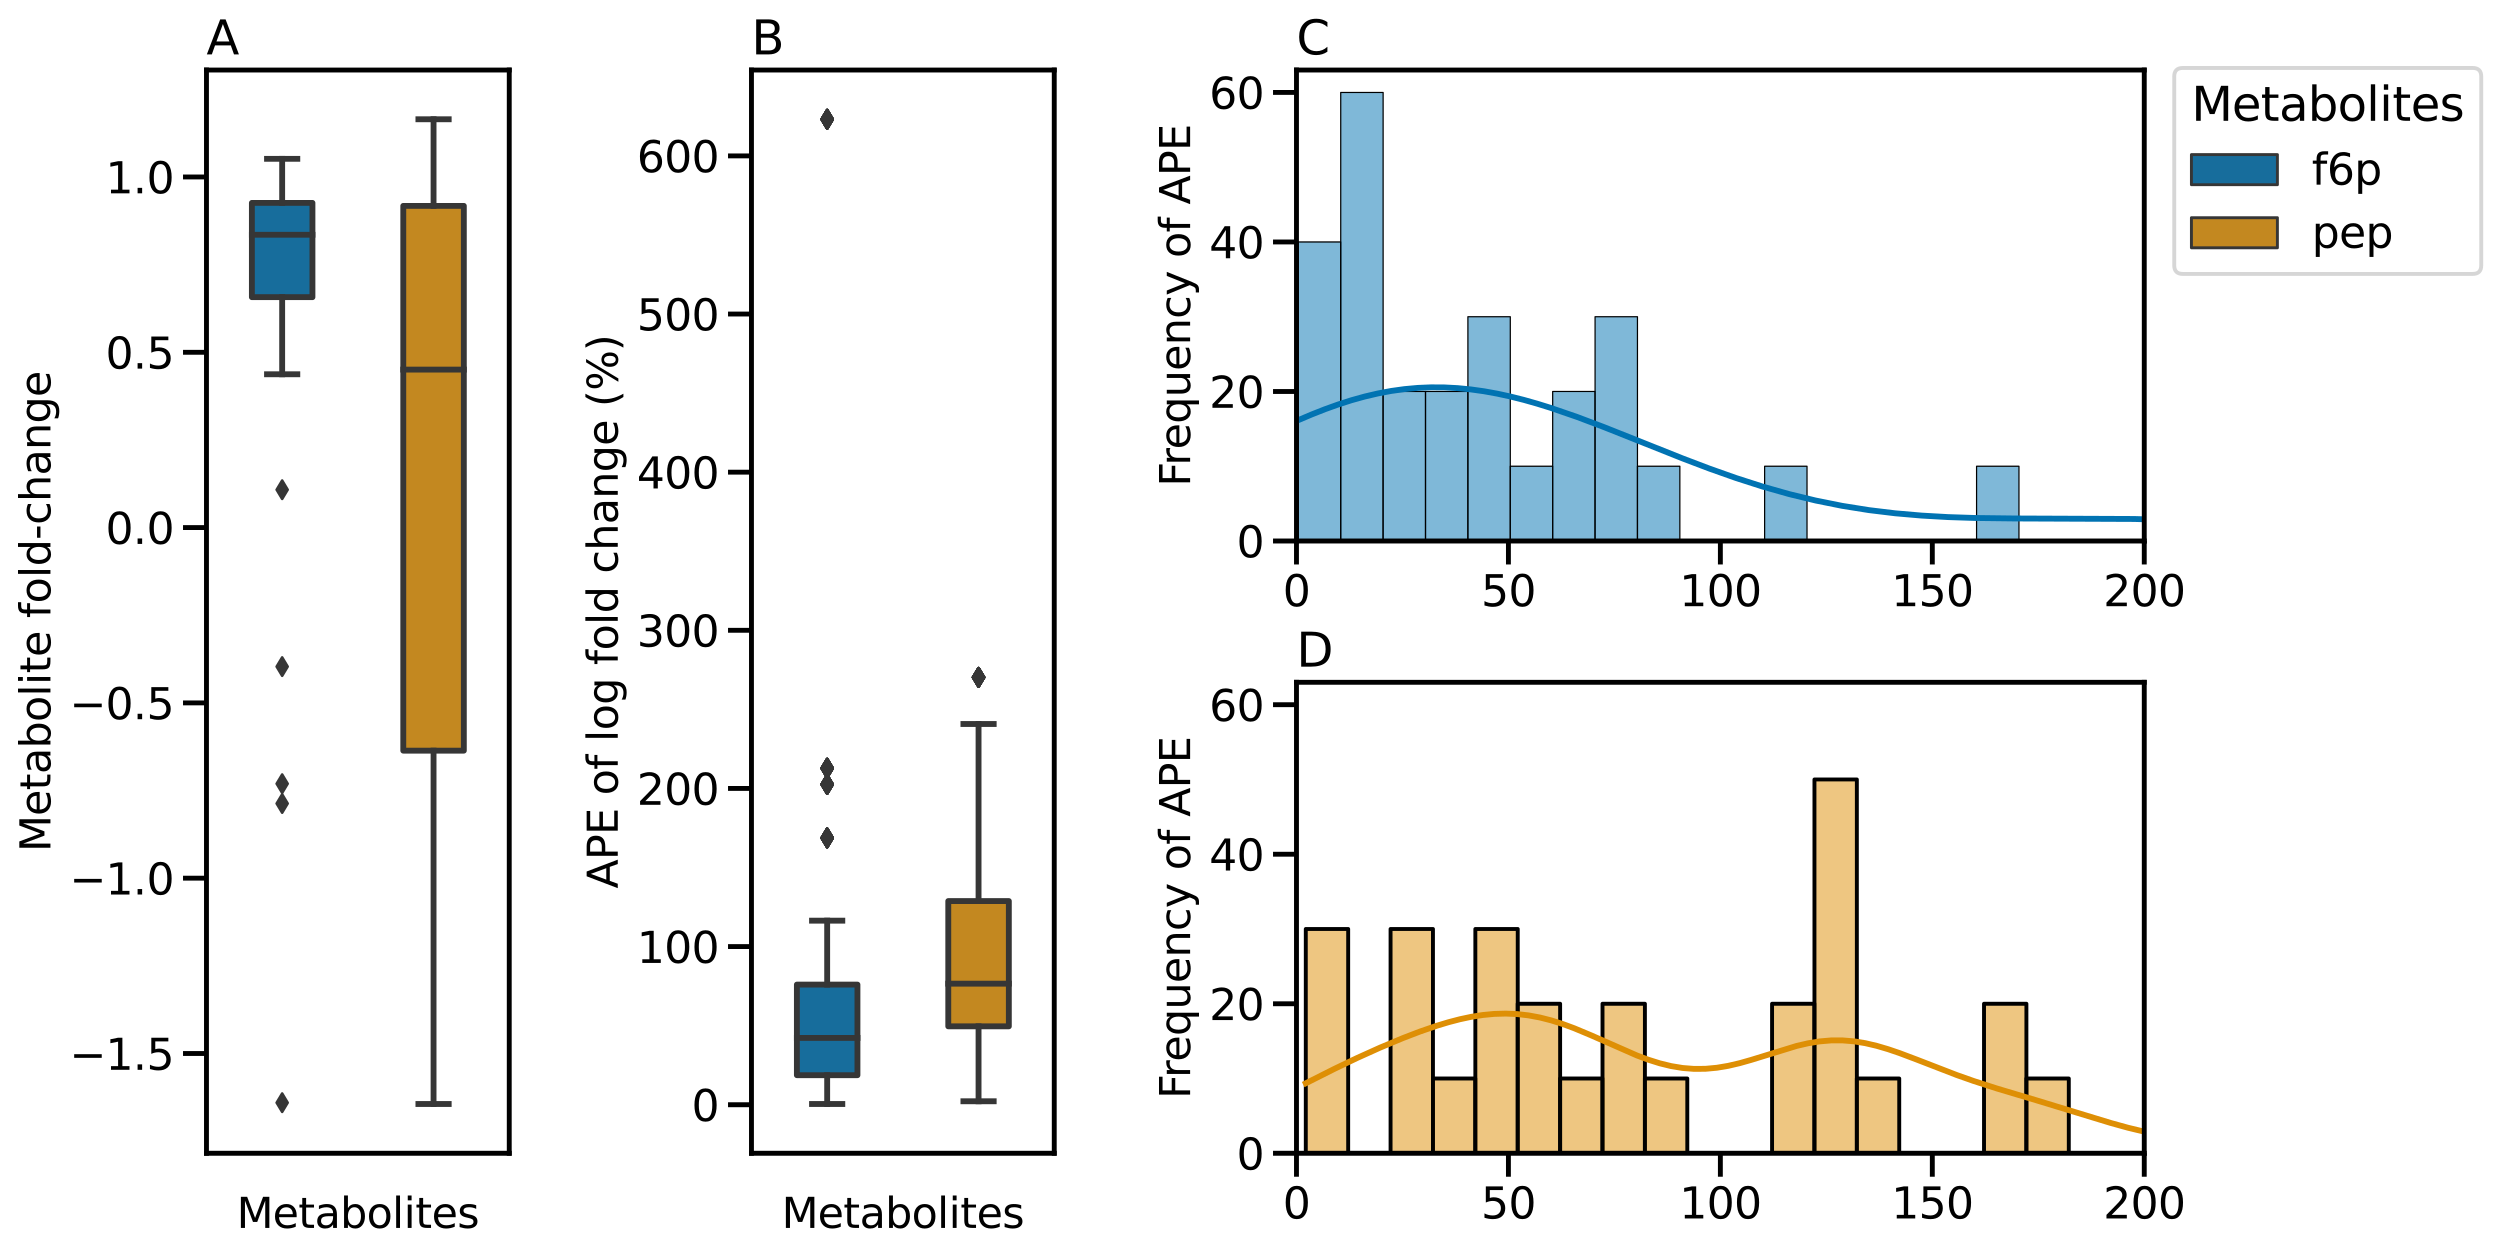<?xml version="1.0" encoding="utf-8" standalone="no"?>
<!DOCTYPE svg PUBLIC "-//W3C//DTD SVG 1.1//EN"
  "http://www.w3.org/Graphics/SVG/1.1/DTD/svg11.dtd">
<svg xmlns:xlink="http://www.w3.org/1999/xlink" width="959.615pt" height="481.862pt" viewBox="0 0 959.615 481.862" xmlns="http://www.w3.org/2000/svg" version="1.1">
 <defs>
  <style type="text/css">*{stroke-linejoin: round; stroke-linecap: butt}</style>
 </defs>
 <g id="figure_1">
  <g id="patch_1">
   <path d="M 0 481.862 
L 959.615 481.862 
L 959.615 0 
L 0 0 
z
" style="fill: #ffffff"/>
  </g>
  <g id="axes_1">
   <g id="patch_2">
    <path d="M 79.252 442.677 
L 195.473 442.677 
L 195.473 26.877 
L 79.252 26.877 
z
" style="fill: #ffffff"/>
   </g>
   <g id="patch_3">
    <path d="M 96.685 114.064 
L 119.929 114.064 
L 119.929 77.884 
L 96.685 77.884 
L 96.685 114.064 
z
" clip-path="url(#pdfef06ec86)" style="fill: #176d9c; stroke: #363636; stroke-width: 2.25; stroke-linejoin: miter"/>
   </g>
   <g id="patch_4">
    <path d="M 154.795 288.131 
L 178.039 288.131 
L 178.039 79.033 
L 154.795 79.033 
L 154.795 288.131 
z
" clip-path="url(#pdfef06ec86)" style="fill: #c38820; stroke: #363636; stroke-width: 2.25; stroke-linejoin: miter"/>
   </g>
   <g id="matplotlib.axis_1">
    <g id="xtick_1"/>
    <g id="xtick_2"/>
    <g id="text_1">
     <!-- Metabolites -->
     <g transform="translate(90.853 471.335) scale(0.16 -0.16)">
      <defs>
       <path id="DejaVuSans-4d" d="M 628 4666 
L 1569 4666 
L 2759 1491 
L 3956 4666 
L 4897 4666 
L 4897 0 
L 4281 0 
L 4281 4097 
L 3078 897 
L 2444 897 
L 1241 4097 
L 1241 0 
L 628 0 
L 628 4666 
z
" transform="scale(0.016)"/>
       <path id="DejaVuSans-65" d="M 3597 1894 
L 3597 1613 
L 953 1613 
Q 991 1019 1311 708 
Q 1631 397 2203 397 
Q 2534 397 2845 478 
Q 3156 559 3463 722 
L 3463 178 
Q 3153 47 2828 -22 
Q 2503 -91 2169 -91 
Q 1331 -91 842 396 
Q 353 884 353 1716 
Q 353 2575 817 3079 
Q 1281 3584 2069 3584 
Q 2775 3584 3186 3129 
Q 3597 2675 3597 1894 
z
M 3022 2063 
Q 3016 2534 2758 2815 
Q 2500 3097 2075 3097 
Q 1594 3097 1305 2825 
Q 1016 2553 972 2059 
L 3022 2063 
z
" transform="scale(0.016)"/>
       <path id="DejaVuSans-74" d="M 1172 4494 
L 1172 3500 
L 2356 3500 
L 2356 3053 
L 1172 3053 
L 1172 1153 
Q 1172 725 1289 603 
Q 1406 481 1766 481 
L 2356 481 
L 2356 0 
L 1766 0 
Q 1100 0 847 248 
Q 594 497 594 1153 
L 594 3053 
L 172 3053 
L 172 3500 
L 594 3500 
L 594 4494 
L 1172 4494 
z
" transform="scale(0.016)"/>
       <path id="DejaVuSans-61" d="M 2194 1759 
Q 1497 1759 1228 1600 
Q 959 1441 959 1056 
Q 959 750 1161 570 
Q 1363 391 1709 391 
Q 2188 391 2477 730 
Q 2766 1069 2766 1631 
L 2766 1759 
L 2194 1759 
z
M 3341 1997 
L 3341 0 
L 2766 0 
L 2766 531 
Q 2569 213 2275 61 
Q 1981 -91 1556 -91 
Q 1019 -91 701 211 
Q 384 513 384 1019 
Q 384 1609 779 1909 
Q 1175 2209 1959 2209 
L 2766 2209 
L 2766 2266 
Q 2766 2663 2505 2880 
Q 2244 3097 1772 3097 
Q 1472 3097 1187 3025 
Q 903 2953 641 2809 
L 641 3341 
Q 956 3463 1253 3523 
Q 1550 3584 1831 3584 
Q 2591 3584 2966 3190 
Q 3341 2797 3341 1997 
z
" transform="scale(0.016)"/>
       <path id="DejaVuSans-62" d="M 3116 1747 
Q 3116 2381 2855 2742 
Q 2594 3103 2138 3103 
Q 1681 3103 1420 2742 
Q 1159 2381 1159 1747 
Q 1159 1113 1420 752 
Q 1681 391 2138 391 
Q 2594 391 2855 752 
Q 3116 1113 3116 1747 
z
M 1159 2969 
Q 1341 3281 1617 3432 
Q 1894 3584 2278 3584 
Q 2916 3584 3314 3078 
Q 3713 2572 3713 1747 
Q 3713 922 3314 415 
Q 2916 -91 2278 -91 
Q 1894 -91 1617 61 
Q 1341 213 1159 525 
L 1159 0 
L 581 0 
L 581 4863 
L 1159 4863 
L 1159 2969 
z
" transform="scale(0.016)"/>
       <path id="DejaVuSans-6f" d="M 1959 3097 
Q 1497 3097 1228 2736 
Q 959 2375 959 1747 
Q 959 1119 1226 758 
Q 1494 397 1959 397 
Q 2419 397 2687 759 
Q 2956 1122 2956 1747 
Q 2956 2369 2687 2733 
Q 2419 3097 1959 3097 
z
M 1959 3584 
Q 2709 3584 3137 3096 
Q 3566 2609 3566 1747 
Q 3566 888 3137 398 
Q 2709 -91 1959 -91 
Q 1206 -91 779 398 
Q 353 888 353 1747 
Q 353 2609 779 3096 
Q 1206 3584 1959 3584 
z
" transform="scale(0.016)"/>
       <path id="DejaVuSans-6c" d="M 603 4863 
L 1178 4863 
L 1178 0 
L 603 0 
L 603 4863 
z
" transform="scale(0.016)"/>
       <path id="DejaVuSans-69" d="M 603 3500 
L 1178 3500 
L 1178 0 
L 603 0 
L 603 3500 
z
M 603 4863 
L 1178 4863 
L 1178 4134 
L 603 4134 
L 603 4863 
z
" transform="scale(0.016)"/>
       <path id="DejaVuSans-73" d="M 2834 3397 
L 2834 2853 
Q 2591 2978 2328 3040 
Q 2066 3103 1784 3103 
Q 1356 3103 1142 2972 
Q 928 2841 928 2578 
Q 928 2378 1081 2264 
Q 1234 2150 1697 2047 
L 1894 2003 
Q 2506 1872 2764 1633 
Q 3022 1394 3022 966 
Q 3022 478 2636 193 
Q 2250 -91 1575 -91 
Q 1294 -91 989 -36 
Q 684 19 347 128 
L 347 722 
Q 666 556 975 473 
Q 1284 391 1588 391 
Q 1994 391 2212 530 
Q 2431 669 2431 922 
Q 2431 1156 2273 1281 
Q 2116 1406 1581 1522 
L 1381 1569 
Q 847 1681 609 1914 
Q 372 2147 372 2553 
Q 372 3047 722 3315 
Q 1072 3584 1716 3584 
Q 2034 3584 2315 3537 
Q 2597 3491 2834 3397 
z
" transform="scale(0.016)"/>
      </defs>
      <use xlink:href="#DejaVuSans-4d"/>
      <use xlink:href="#DejaVuSans-65" x="86.279"/>
      <use xlink:href="#DejaVuSans-74" x="147.803"/>
      <use xlink:href="#DejaVuSans-61" x="187.012"/>
      <use xlink:href="#DejaVuSans-62" x="248.291"/>
      <use xlink:href="#DejaVuSans-6f" x="311.768"/>
      <use xlink:href="#DejaVuSans-6c" x="372.949"/>
      <use xlink:href="#DejaVuSans-69" x="400.732"/>
      <use xlink:href="#DejaVuSans-74" x="428.516"/>
      <use xlink:href="#DejaVuSans-65" x="467.725"/>
      <use xlink:href="#DejaVuSans-73" x="529.248"/>
     </g>
    </g>
   </g>
   <g id="matplotlib.axis_2">
    <g id="ytick_1">
     <g id="line2d_1">
      <defs>
       <path id="mff1c0325ed" d="M 0 0 
L -9 0 
" style="stroke: #000000; stroke-width: 1.875"/>
      </defs>
      <g>
       <use xlink:href="#mff1c0325ed" x="79.252" y="404.375" style="stroke: #000000; stroke-width: 1.875"/>
      </g>
     </g>
     <g id="text_2">
      <!-- −1.5 -->
      <g transform="translate(26.685 410.644) scale(0.165 -0.165)">
       <defs>
        <path id="DejaVuSans-2212" d="M 678 2272 
L 4684 2272 
L 4684 1741 
L 678 1741 
L 678 2272 
z
" transform="scale(0.016)"/>
        <path id="DejaVuSans-31" d="M 794 531 
L 1825 531 
L 1825 4091 
L 703 3866 
L 703 4441 
L 1819 4666 
L 2450 4666 
L 2450 531 
L 3481 531 
L 3481 0 
L 794 0 
L 794 531 
z
" transform="scale(0.016)"/>
        <path id="DejaVuSans-2e" d="M 684 794 
L 1344 794 
L 1344 0 
L 684 0 
L 684 794 
z
" transform="scale(0.016)"/>
        <path id="DejaVuSans-35" d="M 691 4666 
L 3169 4666 
L 3169 4134 
L 1269 4134 
L 1269 2991 
Q 1406 3038 1543 3061 
Q 1681 3084 1819 3084 
Q 2600 3084 3056 2656 
Q 3513 2228 3513 1497 
Q 3513 744 3044 326 
Q 2575 -91 1722 -91 
Q 1428 -91 1123 -41 
Q 819 9 494 109 
L 494 744 
Q 775 591 1075 516 
Q 1375 441 1709 441 
Q 2250 441 2565 725 
Q 2881 1009 2881 1497 
Q 2881 1984 2565 2268 
Q 2250 2553 1709 2553 
Q 1456 2553 1204 2497 
Q 953 2441 691 2322 
L 691 4666 
z
" transform="scale(0.016)"/>
       </defs>
       <use xlink:href="#DejaVuSans-2212"/>
       <use xlink:href="#DejaVuSans-31" x="83.789"/>
       <use xlink:href="#DejaVuSans-2e" x="147.412"/>
       <use xlink:href="#DejaVuSans-35" x="179.199"/>
      </g>
     </g>
    </g>
    <g id="ytick_2">
     <g id="line2d_2">
      <g>
       <use xlink:href="#mff1c0325ed" x="79.252" y="337.087" style="stroke: #000000; stroke-width: 1.875"/>
      </g>
     </g>
     <g id="text_3">
      <!-- −1.0 -->
      <g transform="translate(26.685 343.355) scale(0.165 -0.165)">
       <defs>
        <path id="DejaVuSans-30" d="M 2034 4250 
Q 1547 4250 1301 3770 
Q 1056 3291 1056 2328 
Q 1056 1369 1301 889 
Q 1547 409 2034 409 
Q 2525 409 2770 889 
Q 3016 1369 3016 2328 
Q 3016 3291 2770 3770 
Q 2525 4250 2034 4250 
z
M 2034 4750 
Q 2819 4750 3233 4129 
Q 3647 3509 3647 2328 
Q 3647 1150 3233 529 
Q 2819 -91 2034 -91 
Q 1250 -91 836 529 
Q 422 1150 422 2328 
Q 422 3509 836 4129 
Q 1250 4750 2034 4750 
z
" transform="scale(0.016)"/>
       </defs>
       <use xlink:href="#DejaVuSans-2212"/>
       <use xlink:href="#DejaVuSans-31" x="83.789"/>
       <use xlink:href="#DejaVuSans-2e" x="147.412"/>
       <use xlink:href="#DejaVuSans-30" x="179.199"/>
      </g>
     </g>
    </g>
    <g id="ytick_3">
     <g id="line2d_3">
      <g>
       <use xlink:href="#mff1c0325ed" x="79.252" y="269.798" style="stroke: #000000; stroke-width: 1.875"/>
      </g>
     </g>
     <g id="text_4">
      <!-- −0.5 -->
      <g transform="translate(26.685 276.067) scale(0.165 -0.165)">
       <use xlink:href="#DejaVuSans-2212"/>
       <use xlink:href="#DejaVuSans-30" x="83.789"/>
       <use xlink:href="#DejaVuSans-2e" x="147.412"/>
       <use xlink:href="#DejaVuSans-35" x="179.199"/>
      </g>
     </g>
    </g>
    <g id="ytick_4">
     <g id="line2d_4">
      <g>
       <use xlink:href="#mff1c0325ed" x="79.252" y="202.51" style="stroke: #000000; stroke-width: 1.875"/>
      </g>
     </g>
     <g id="text_5">
      <!-- 0.0 -->
      <g transform="translate(40.511 208.779) scale(0.165 -0.165)">
       <use xlink:href="#DejaVuSans-30"/>
       <use xlink:href="#DejaVuSans-2e" x="63.623"/>
       <use xlink:href="#DejaVuSans-30" x="95.41"/>
      </g>
     </g>
    </g>
    <g id="ytick_5">
     <g id="line2d_5">
      <g>
       <use xlink:href="#mff1c0325ed" x="79.252" y="135.222" style="stroke: #000000; stroke-width: 1.875"/>
      </g>
     </g>
     <g id="text_6">
      <!-- 0.5 -->
      <g transform="translate(40.511 141.491) scale(0.165 -0.165)">
       <use xlink:href="#DejaVuSans-30"/>
       <use xlink:href="#DejaVuSans-2e" x="63.623"/>
       <use xlink:href="#DejaVuSans-35" x="95.41"/>
      </g>
     </g>
    </g>
    <g id="ytick_6">
     <g id="line2d_6">
      <g>
       <use xlink:href="#mff1c0325ed" x="79.252" y="67.934" style="stroke: #000000; stroke-width: 1.875"/>
      </g>
     </g>
     <g id="text_7">
      <!-- 1.0 -->
      <g transform="translate(40.511 74.202) scale(0.165 -0.165)">
       <use xlink:href="#DejaVuSans-31"/>
       <use xlink:href="#DejaVuSans-2e" x="63.623"/>
       <use xlink:href="#DejaVuSans-30" x="95.41"/>
      </g>
     </g>
    </g>
    <g id="text_8">
     <!-- Metabolite fold-change -->
     <g transform="translate(19.358 327.002) rotate(-90) scale(0.16 -0.16)">
      <defs>
       <path id="DejaVuSans-20" transform="scale(0.016)"/>
       <path id="DejaVuSans-66" d="M 2375 4863 
L 2375 4384 
L 1825 4384 
Q 1516 4384 1395 4259 
Q 1275 4134 1275 3809 
L 1275 3500 
L 2222 3500 
L 2222 3053 
L 1275 3053 
L 1275 0 
L 697 0 
L 697 3053 
L 147 3053 
L 147 3500 
L 697 3500 
L 697 3744 
Q 697 4328 969 4595 
Q 1241 4863 1831 4863 
L 2375 4863 
z
" transform="scale(0.016)"/>
       <path id="DejaVuSans-64" d="M 2906 2969 
L 2906 4863 
L 3481 4863 
L 3481 0 
L 2906 0 
L 2906 525 
Q 2725 213 2448 61 
Q 2172 -91 1784 -91 
Q 1150 -91 751 415 
Q 353 922 353 1747 
Q 353 2572 751 3078 
Q 1150 3584 1784 3584 
Q 2172 3584 2448 3432 
Q 2725 3281 2906 2969 
z
M 947 1747 
Q 947 1113 1208 752 
Q 1469 391 1925 391 
Q 2381 391 2643 752 
Q 2906 1113 2906 1747 
Q 2906 2381 2643 2742 
Q 2381 3103 1925 3103 
Q 1469 3103 1208 2742 
Q 947 2381 947 1747 
z
" transform="scale(0.016)"/>
       <path id="DejaVuSans-2d" d="M 313 2009 
L 1997 2009 
L 1997 1497 
L 313 1497 
L 313 2009 
z
" transform="scale(0.016)"/>
       <path id="DejaVuSans-63" d="M 3122 3366 
L 3122 2828 
Q 2878 2963 2633 3030 
Q 2388 3097 2138 3097 
Q 1578 3097 1268 2742 
Q 959 2388 959 1747 
Q 959 1106 1268 751 
Q 1578 397 2138 397 
Q 2388 397 2633 464 
Q 2878 531 3122 666 
L 3122 134 
Q 2881 22 2623 -34 
Q 2366 -91 2075 -91 
Q 1284 -91 818 406 
Q 353 903 353 1747 
Q 353 2603 823 3093 
Q 1294 3584 2113 3584 
Q 2378 3584 2631 3529 
Q 2884 3475 3122 3366 
z
" transform="scale(0.016)"/>
       <path id="DejaVuSans-68" d="M 3513 2113 
L 3513 0 
L 2938 0 
L 2938 2094 
Q 2938 2591 2744 2837 
Q 2550 3084 2163 3084 
Q 1697 3084 1428 2787 
Q 1159 2491 1159 1978 
L 1159 0 
L 581 0 
L 581 4863 
L 1159 4863 
L 1159 2956 
Q 1366 3272 1645 3428 
Q 1925 3584 2291 3584 
Q 2894 3584 3203 3211 
Q 3513 2838 3513 2113 
z
" transform="scale(0.016)"/>
       <path id="DejaVuSans-6e" d="M 3513 2113 
L 3513 0 
L 2938 0 
L 2938 2094 
Q 2938 2591 2744 2837 
Q 2550 3084 2163 3084 
Q 1697 3084 1428 2787 
Q 1159 2491 1159 1978 
L 1159 0 
L 581 0 
L 581 3500 
L 1159 3500 
L 1159 2956 
Q 1366 3272 1645 3428 
Q 1925 3584 2291 3584 
Q 2894 3584 3203 3211 
Q 3513 2838 3513 2113 
z
" transform="scale(0.016)"/>
       <path id="DejaVuSans-67" d="M 2906 1791 
Q 2906 2416 2648 2759 
Q 2391 3103 1925 3103 
Q 1463 3103 1205 2759 
Q 947 2416 947 1791 
Q 947 1169 1205 825 
Q 1463 481 1925 481 
Q 2391 481 2648 825 
Q 2906 1169 2906 1791 
z
M 3481 434 
Q 3481 -459 3084 -895 
Q 2688 -1331 1869 -1331 
Q 1566 -1331 1297 -1286 
Q 1028 -1241 775 -1147 
L 775 -588 
Q 1028 -725 1275 -790 
Q 1522 -856 1778 -856 
Q 2344 -856 2625 -561 
Q 2906 -266 2906 331 
L 2906 616 
Q 2728 306 2450 153 
Q 2172 0 1784 0 
Q 1141 0 747 490 
Q 353 981 353 1791 
Q 353 2603 747 3093 
Q 1141 3584 1784 3584 
Q 2172 3584 2450 3431 
Q 2728 3278 2906 2969 
L 2906 3500 
L 3481 3500 
L 3481 434 
z
" transform="scale(0.016)"/>
      </defs>
      <use xlink:href="#DejaVuSans-4d"/>
      <use xlink:href="#DejaVuSans-65" x="86.279"/>
      <use xlink:href="#DejaVuSans-74" x="147.803"/>
      <use xlink:href="#DejaVuSans-61" x="187.012"/>
      <use xlink:href="#DejaVuSans-62" x="248.291"/>
      <use xlink:href="#DejaVuSans-6f" x="311.768"/>
      <use xlink:href="#DejaVuSans-6c" x="372.949"/>
      <use xlink:href="#DejaVuSans-69" x="400.732"/>
      <use xlink:href="#DejaVuSans-74" x="428.516"/>
      <use xlink:href="#DejaVuSans-65" x="467.725"/>
      <use xlink:href="#DejaVuSans-20" x="529.248"/>
      <use xlink:href="#DejaVuSans-66" x="561.035"/>
      <use xlink:href="#DejaVuSans-6f" x="596.24"/>
      <use xlink:href="#DejaVuSans-6c" x="657.422"/>
      <use xlink:href="#DejaVuSans-64" x="685.205"/>
      <use xlink:href="#DejaVuSans-2d" x="748.682"/>
      <use xlink:href="#DejaVuSans-63" x="784.766"/>
      <use xlink:href="#DejaVuSans-68" x="839.746"/>
      <use xlink:href="#DejaVuSans-61" x="903.125"/>
      <use xlink:href="#DejaVuSans-6e" x="964.404"/>
      <use xlink:href="#DejaVuSans-67" x="1027.783"/>
      <use xlink:href="#DejaVuSans-65" x="1091.26"/>
     </g>
    </g>
   </g>
   <g id="line2d_7">
    <path d="M 108.307 114.064 
L 108.307 143.658 
" clip-path="url(#pdfef06ec86)" style="fill: none; stroke: #363636; stroke-width: 2.25; stroke-linecap: square"/>
   </g>
   <g id="line2d_8">
    <path d="M 108.307 77.884 
L 108.307 60.967 
" clip-path="url(#pdfef06ec86)" style="fill: none; stroke: #363636; stroke-width: 2.25; stroke-linecap: square"/>
   </g>
   <g id="line2d_9">
    <path d="M 102.496 143.658 
L 114.118 143.658 
" clip-path="url(#pdfef06ec86)" style="fill: none; stroke: #363636; stroke-width: 2.25; stroke-linecap: square"/>
   </g>
   <g id="line2d_10">
    <path d="M 102.496 60.967 
L 114.118 60.967 
" clip-path="url(#pdfef06ec86)" style="fill: none; stroke: #363636; stroke-width: 2.25; stroke-linecap: square"/>
   </g>
   <g id="line2d_11">
    <defs>
     <path id="mc3a6100197" d="M -0 3.536 
L 2.121 0 
L -0 -3.536 
L -2.121 -0 
z
" style="stroke: #363636; stroke-linejoin: miter"/>
    </defs>
    <g clip-path="url(#pdfef06ec86)">
     <use xlink:href="#mc3a6100197" x="108.307" y="308.425" style="fill: #363636; stroke: #363636; stroke-linejoin: miter"/>
     <use xlink:href="#mc3a6100197" x="108.307" y="423.263" style="fill: #363636; stroke: #363636; stroke-linejoin: miter"/>
     <use xlink:href="#mc3a6100197" x="108.307" y="300.818" style="fill: #363636; stroke: #363636; stroke-linejoin: miter"/>
     <use xlink:href="#mc3a6100197" x="108.307" y="255.872" style="fill: #363636; stroke: #363636; stroke-linejoin: miter"/>
     <use xlink:href="#mc3a6100197" x="108.307" y="187.976" style="fill: #363636; stroke: #363636; stroke-linejoin: miter"/>
    </g>
   </g>
   <g id="line2d_12">
    <path d="M 166.417 288.131 
L 166.417 423.777 
" clip-path="url(#pdfef06ec86)" style="fill: none; stroke: #363636; stroke-width: 2.25; stroke-linecap: square"/>
   </g>
   <g id="line2d_13">
    <path d="M 166.417 79.033 
L 166.417 45.777 
" clip-path="url(#pdfef06ec86)" style="fill: none; stroke: #363636; stroke-width: 2.25; stroke-linecap: square"/>
   </g>
   <g id="line2d_14">
    <path d="M 160.606 423.777 
L 172.228 423.777 
" clip-path="url(#pdfef06ec86)" style="fill: none; stroke: #363636; stroke-width: 2.25; stroke-linecap: square"/>
   </g>
   <g id="line2d_15">
    <path d="M 160.606 45.777 
L 172.228 45.777 
" clip-path="url(#pdfef06ec86)" style="fill: none; stroke: #363636; stroke-width: 2.25; stroke-linecap: square"/>
   </g>
   <g id="line2d_16"/>
   <g id="line2d_17">
    <path d="M 96.685 90.115 
L 119.929 90.115 
" clip-path="url(#pdfef06ec86)" style="fill: none; stroke: #363636; stroke-width: 2.25; stroke-linecap: square"/>
   </g>
   <g id="line2d_18">
    <path d="M 154.795 141.858 
L 178.039 141.858 
" clip-path="url(#pdfef06ec86)" style="fill: none; stroke: #363636; stroke-width: 2.25; stroke-linecap: square"/>
   </g>
   <g id="patch_5">
    <path d="M 79.252 442.677 
L 79.252 26.877 
" style="fill: none; stroke: #000000; stroke-width: 1.875; stroke-linejoin: miter; stroke-linecap: square"/>
   </g>
   <g id="patch_6">
    <path d="M 195.473 442.677 
L 195.473 26.877 
" style="fill: none; stroke: #000000; stroke-width: 1.875; stroke-linejoin: miter; stroke-linecap: square"/>
   </g>
   <g id="patch_7">
    <path d="M 79.252 442.677 
L 195.473 442.677 
" style="fill: none; stroke: #000000; stroke-width: 1.875; stroke-linejoin: miter; stroke-linecap: square"/>
   </g>
   <g id="patch_8">
    <path d="M 79.252 26.877 
L 195.473 26.877 
" style="fill: none; stroke: #000000; stroke-width: 1.875; stroke-linejoin: miter; stroke-linecap: square"/>
   </g>
   <g id="text_9">
    <!-- A -->
    <g transform="translate(79.252 20.877) scale(0.18 -0.18)">
     <defs>
      <path id="DejaVuSans-41" d="M 2188 4044 
L 1331 1722 
L 3047 1722 
L 2188 4044 
z
M 1831 4666 
L 2547 4666 
L 4325 0 
L 3669 0 
L 3244 1197 
L 1141 1197 
L 716 0 
L 50 0 
L 1831 4666 
z
" transform="scale(0.016)"/>
     </defs>
     <use xlink:href="#DejaVuSans-41"/>
    </g>
   </g>
  </g>
  <g id="axes_2">
   <g id="patch_9">
    <path d="M 288.449 442.677 
L 404.67 442.677 
L 404.67 26.877 
L 288.449 26.877 
z
" style="fill: #ffffff"/>
   </g>
   <g id="patch_10">
    <path d="M 305.882 412.704 
L 329.127 412.704 
L 329.127 377.938 
L 305.882 377.938 
L 305.882 412.704 
z
" clip-path="url(#pe13aa81497)" style="fill: #176d9c; stroke: #363636; stroke-width: 2.25; stroke-linejoin: miter"/>
   </g>
   <g id="patch_11">
    <path d="M 363.993 393.95 
L 387.237 393.95 
L 387.237 345.874 
L 363.993 345.874 
L 363.993 393.95 
z
" clip-path="url(#pe13aa81497)" style="fill: #c38820; stroke: #363636; stroke-width: 2.25; stroke-linejoin: miter"/>
   </g>
   <g id="patch_12">
    <path d="M 317.505 424.045 
L 317.505 424.045 
L 317.505 424.045 
L 317.505 424.045 
z
" clip-path="url(#pe13aa81497)" style="fill: #176d9c; stroke: #363636; stroke-width: 1.125; stroke-linejoin: miter"/>
   </g>
   <g id="patch_13">
    <path d="M 317.505 424.045 
L 317.505 424.045 
L 317.505 424.045 
L 317.505 424.045 
z
" clip-path="url(#pe13aa81497)" style="fill: #c38820; stroke: #363636; stroke-width: 1.125; stroke-linejoin: miter"/>
   </g>
   <g id="matplotlib.axis_3">
    <g id="xtick_3"/>
    <g id="xtick_4"/>
    <g id="text_10">
     <!-- Metabolites -->
     <g transform="translate(300.051 471.335) scale(0.16 -0.16)">
      <use xlink:href="#DejaVuSans-4d"/>
      <use xlink:href="#DejaVuSans-65" x="86.279"/>
      <use xlink:href="#DejaVuSans-74" x="147.803"/>
      <use xlink:href="#DejaVuSans-61" x="187.012"/>
      <use xlink:href="#DejaVuSans-62" x="248.291"/>
      <use xlink:href="#DejaVuSans-6f" x="311.768"/>
      <use xlink:href="#DejaVuSans-6c" x="372.949"/>
      <use xlink:href="#DejaVuSans-69" x="400.732"/>
      <use xlink:href="#DejaVuSans-74" x="428.516"/>
      <use xlink:href="#DejaVuSans-65" x="467.725"/>
      <use xlink:href="#DejaVuSans-73" x="529.248"/>
     </g>
    </g>
   </g>
   <g id="matplotlib.axis_4">
    <g id="ytick_7">
     <g id="line2d_19">
      <g>
       <use xlink:href="#mff1c0325ed" x="288.449" y="424.045" style="stroke: #000000; stroke-width: 1.875"/>
      </g>
     </g>
     <g id="text_11">
      <!-- 0 -->
      <g transform="translate(265.451 430.313) scale(0.165 -0.165)">
       <use xlink:href="#DejaVuSans-30"/>
      </g>
     </g>
    </g>
    <g id="ytick_8">
     <g id="line2d_20">
      <g>
       <use xlink:href="#mff1c0325ed" x="288.449" y="363.343" style="stroke: #000000; stroke-width: 1.875"/>
      </g>
     </g>
     <g id="text_12">
      <!-- 100 -->
      <g transform="translate(244.455 369.612) scale(0.165 -0.165)">
       <use xlink:href="#DejaVuSans-31"/>
       <use xlink:href="#DejaVuSans-30" x="63.623"/>
       <use xlink:href="#DejaVuSans-30" x="127.246"/>
      </g>
     </g>
    </g>
    <g id="ytick_9">
     <g id="line2d_21">
      <g>
       <use xlink:href="#mff1c0325ed" x="288.449" y="302.641" style="stroke: #000000; stroke-width: 1.875"/>
      </g>
     </g>
     <g id="text_13">
      <!-- 200 -->
      <g transform="translate(244.455 308.91) scale(0.165 -0.165)">
       <defs>
        <path id="DejaVuSans-32" d="M 1228 531 
L 3431 531 
L 3431 0 
L 469 0 
L 469 531 
Q 828 903 1448 1529 
Q 2069 2156 2228 2338 
Q 2531 2678 2651 2914 
Q 2772 3150 2772 3378 
Q 2772 3750 2511 3984 
Q 2250 4219 1831 4219 
Q 1534 4219 1204 4116 
Q 875 4013 500 3803 
L 500 4441 
Q 881 4594 1212 4672 
Q 1544 4750 1819 4750 
Q 2544 4750 2975 4387 
Q 3406 4025 3406 3419 
Q 3406 3131 3298 2873 
Q 3191 2616 2906 2266 
Q 2828 2175 2409 1742 
Q 1991 1309 1228 531 
z
" transform="scale(0.016)"/>
       </defs>
       <use xlink:href="#DejaVuSans-32"/>
       <use xlink:href="#DejaVuSans-30" x="63.623"/>
       <use xlink:href="#DejaVuSans-30" x="127.246"/>
      </g>
     </g>
    </g>
    <g id="ytick_10">
     <g id="line2d_22">
      <g>
       <use xlink:href="#mff1c0325ed" x="288.449" y="241.94" style="stroke: #000000; stroke-width: 1.875"/>
      </g>
     </g>
     <g id="text_14">
      <!-- 300 -->
      <g transform="translate(244.455 248.209) scale(0.165 -0.165)">
       <defs>
        <path id="DejaVuSans-33" d="M 2597 2516 
Q 3050 2419 3304 2112 
Q 3559 1806 3559 1356 
Q 3559 666 3084 287 
Q 2609 -91 1734 -91 
Q 1441 -91 1130 -33 
Q 819 25 488 141 
L 488 750 
Q 750 597 1062 519 
Q 1375 441 1716 441 
Q 2309 441 2620 675 
Q 2931 909 2931 1356 
Q 2931 1769 2642 2001 
Q 2353 2234 1838 2234 
L 1294 2234 
L 1294 2753 
L 1863 2753 
Q 2328 2753 2575 2939 
Q 2822 3125 2822 3475 
Q 2822 3834 2567 4026 
Q 2313 4219 1838 4219 
Q 1578 4219 1281 4162 
Q 984 4106 628 3988 
L 628 4550 
Q 988 4650 1302 4700 
Q 1616 4750 1894 4750 
Q 2613 4750 3031 4423 
Q 3450 4097 3450 3541 
Q 3450 3153 3228 2886 
Q 3006 2619 2597 2516 
z
" transform="scale(0.016)"/>
       </defs>
       <use xlink:href="#DejaVuSans-33"/>
       <use xlink:href="#DejaVuSans-30" x="63.623"/>
       <use xlink:href="#DejaVuSans-30" x="127.246"/>
      </g>
     </g>
    </g>
    <g id="ytick_11">
     <g id="line2d_23">
      <g>
       <use xlink:href="#mff1c0325ed" x="288.449" y="181.238" style="stroke: #000000; stroke-width: 1.875"/>
      </g>
     </g>
     <g id="text_15">
      <!-- 400 -->
      <g transform="translate(244.455 187.507) scale(0.165 -0.165)">
       <defs>
        <path id="DejaVuSans-34" d="M 2419 4116 
L 825 1625 
L 2419 1625 
L 2419 4116 
z
M 2253 4666 
L 3047 4666 
L 3047 1625 
L 3713 1625 
L 3713 1100 
L 3047 1100 
L 3047 0 
L 2419 0 
L 2419 1100 
L 313 1100 
L 313 1709 
L 2253 4666 
z
" transform="scale(0.016)"/>
       </defs>
       <use xlink:href="#DejaVuSans-34"/>
       <use xlink:href="#DejaVuSans-30" x="63.623"/>
       <use xlink:href="#DejaVuSans-30" x="127.246"/>
      </g>
     </g>
    </g>
    <g id="ytick_12">
     <g id="line2d_24">
      <g>
       <use xlink:href="#mff1c0325ed" x="288.449" y="120.537" style="stroke: #000000; stroke-width: 1.875"/>
      </g>
     </g>
     <g id="text_16">
      <!-- 500 -->
      <g transform="translate(244.455 126.805) scale(0.165 -0.165)">
       <use xlink:href="#DejaVuSans-35"/>
       <use xlink:href="#DejaVuSans-30" x="63.623"/>
       <use xlink:href="#DejaVuSans-30" x="127.246"/>
      </g>
     </g>
    </g>
    <g id="ytick_13">
     <g id="line2d_25">
      <g>
       <use xlink:href="#mff1c0325ed" x="288.449" y="59.835" style="stroke: #000000; stroke-width: 1.875"/>
      </g>
     </g>
     <g id="text_17">
      <!-- 600 -->
      <g transform="translate(244.455 66.104) scale(0.165 -0.165)">
       <defs>
        <path id="DejaVuSans-36" d="M 2113 2584 
Q 1688 2584 1439 2293 
Q 1191 2003 1191 1497 
Q 1191 994 1439 701 
Q 1688 409 2113 409 
Q 2538 409 2786 701 
Q 3034 994 3034 1497 
Q 3034 2003 2786 2293 
Q 2538 2584 2113 2584 
z
M 3366 4563 
L 3366 3988 
Q 3128 4100 2886 4159 
Q 2644 4219 2406 4219 
Q 1781 4219 1451 3797 
Q 1122 3375 1075 2522 
Q 1259 2794 1537 2939 
Q 1816 3084 2150 3084 
Q 2853 3084 3261 2657 
Q 3669 2231 3669 1497 
Q 3669 778 3244 343 
Q 2819 -91 2113 -91 
Q 1303 -91 875 529 
Q 447 1150 447 2328 
Q 447 3434 972 4092 
Q 1497 4750 2381 4750 
Q 2619 4750 2861 4703 
Q 3103 4656 3366 4563 
z
" transform="scale(0.016)"/>
       </defs>
       <use xlink:href="#DejaVuSans-36"/>
       <use xlink:href="#DejaVuSans-30" x="63.623"/>
       <use xlink:href="#DejaVuSans-30" x="127.246"/>
      </g>
     </g>
    </g>
    <g id="text_18">
     <!-- APE of log fold change (%) -->
     <g transform="translate(237.127 341.047) rotate(-90) scale(0.16 -0.16)">
      <defs>
       <path id="DejaVuSans-50" d="M 1259 4147 
L 1259 2394 
L 2053 2394 
Q 2494 2394 2734 2622 
Q 2975 2850 2975 3272 
Q 2975 3691 2734 3919 
Q 2494 4147 2053 4147 
L 1259 4147 
z
M 628 4666 
L 2053 4666 
Q 2838 4666 3239 4311 
Q 3641 3956 3641 3272 
Q 3641 2581 3239 2228 
Q 2838 1875 2053 1875 
L 1259 1875 
L 1259 0 
L 628 0 
L 628 4666 
z
" transform="scale(0.016)"/>
       <path id="DejaVuSans-45" d="M 628 4666 
L 3578 4666 
L 3578 4134 
L 1259 4134 
L 1259 2753 
L 3481 2753 
L 3481 2222 
L 1259 2222 
L 1259 531 
L 3634 531 
L 3634 0 
L 628 0 
L 628 4666 
z
" transform="scale(0.016)"/>
       <path id="DejaVuSans-28" d="M 1984 4856 
Q 1566 4138 1362 3434 
Q 1159 2731 1159 2009 
Q 1159 1288 1364 580 
Q 1569 -128 1984 -844 
L 1484 -844 
Q 1016 -109 783 600 
Q 550 1309 550 2009 
Q 550 2706 781 3412 
Q 1013 4119 1484 4856 
L 1984 4856 
z
" transform="scale(0.016)"/>
       <path id="DejaVuSans-25" d="M 4653 2053 
Q 4381 2053 4226 1822 
Q 4072 1591 4072 1178 
Q 4072 772 4226 539 
Q 4381 306 4653 306 
Q 4919 306 5073 539 
Q 5228 772 5228 1178 
Q 5228 1588 5073 1820 
Q 4919 2053 4653 2053 
z
M 4653 2450 
Q 5147 2450 5437 2106 
Q 5728 1763 5728 1178 
Q 5728 594 5436 251 
Q 5144 -91 4653 -91 
Q 4153 -91 3862 251 
Q 3572 594 3572 1178 
Q 3572 1766 3864 2108 
Q 4156 2450 4653 2450 
z
M 1428 4353 
Q 1159 4353 1004 4120 
Q 850 3888 850 3481 
Q 850 3069 1003 2837 
Q 1156 2606 1428 2606 
Q 1700 2606 1854 2837 
Q 2009 3069 2009 3481 
Q 2009 3884 1853 4118 
Q 1697 4353 1428 4353 
z
M 4250 4750 
L 4750 4750 
L 1831 -91 
L 1331 -91 
L 4250 4750 
z
M 1428 4750 
Q 1922 4750 2215 4408 
Q 2509 4066 2509 3481 
Q 2509 2891 2217 2550 
Q 1925 2209 1428 2209 
Q 931 2209 642 2551 
Q 353 2894 353 3481 
Q 353 4063 643 4406 
Q 934 4750 1428 4750 
z
" transform="scale(0.016)"/>
       <path id="DejaVuSans-29" d="M 513 4856 
L 1013 4856 
Q 1481 4119 1714 3412 
Q 1947 2706 1947 2009 
Q 1947 1309 1714 600 
Q 1481 -109 1013 -844 
L 513 -844 
Q 928 -128 1133 580 
Q 1338 1288 1338 2009 
Q 1338 2731 1133 3434 
Q 928 4138 513 4856 
z
" transform="scale(0.016)"/>
      </defs>
      <use xlink:href="#DejaVuSans-41"/>
      <use xlink:href="#DejaVuSans-50" x="68.408"/>
      <use xlink:href="#DejaVuSans-45" x="128.711"/>
      <use xlink:href="#DejaVuSans-20" x="191.895"/>
      <use xlink:href="#DejaVuSans-6f" x="223.682"/>
      <use xlink:href="#DejaVuSans-66" x="284.863"/>
      <use xlink:href="#DejaVuSans-20" x="320.068"/>
      <use xlink:href="#DejaVuSans-6c" x="351.855"/>
      <use xlink:href="#DejaVuSans-6f" x="379.639"/>
      <use xlink:href="#DejaVuSans-67" x="440.82"/>
      <use xlink:href="#DejaVuSans-20" x="504.297"/>
      <use xlink:href="#DejaVuSans-66" x="536.084"/>
      <use xlink:href="#DejaVuSans-6f" x="571.289"/>
      <use xlink:href="#DejaVuSans-6c" x="632.471"/>
      <use xlink:href="#DejaVuSans-64" x="660.254"/>
      <use xlink:href="#DejaVuSans-20" x="723.73"/>
      <use xlink:href="#DejaVuSans-63" x="755.518"/>
      <use xlink:href="#DejaVuSans-68" x="810.498"/>
      <use xlink:href="#DejaVuSans-61" x="873.877"/>
      <use xlink:href="#DejaVuSans-6e" x="935.156"/>
      <use xlink:href="#DejaVuSans-67" x="998.535"/>
      <use xlink:href="#DejaVuSans-65" x="1062.012"/>
      <use xlink:href="#DejaVuSans-20" x="1123.535"/>
      <use xlink:href="#DejaVuSans-28" x="1155.322"/>
      <use xlink:href="#DejaVuSans-25" x="1194.336"/>
      <use xlink:href="#DejaVuSans-29" x="1289.355"/>
     </g>
    </g>
   </g>
   <g id="line2d_26">
    <path d="M 317.505 412.704 
L 317.505 423.777 
" clip-path="url(#pe13aa81497)" style="fill: none; stroke: #363636; stroke-width: 2.25; stroke-linecap: square"/>
   </g>
   <g id="line2d_27">
    <path d="M 317.505 377.938 
L 317.505 353.392 
" clip-path="url(#pe13aa81497)" style="fill: none; stroke: #363636; stroke-width: 2.25; stroke-linecap: square"/>
   </g>
   <g id="line2d_28">
    <path d="M 311.694 423.777 
L 323.316 423.777 
" clip-path="url(#pe13aa81497)" style="fill: none; stroke: #363636; stroke-width: 2.25; stroke-linecap: square"/>
   </g>
   <g id="line2d_29">
    <path d="M 311.694 353.392 
L 323.316 353.392 
" clip-path="url(#pe13aa81497)" style="fill: none; stroke: #363636; stroke-width: 2.25; stroke-linecap: square"/>
   </g>
   <g id="line2d_30">
    <g clip-path="url(#pe13aa81497)">
     <use xlink:href="#mc3a6100197" x="317.505" y="294.879" style="fill: #363636; stroke: #363636; stroke-linejoin: miter"/>
     <use xlink:href="#mc3a6100197" x="317.505" y="301.07" style="fill: #363636; stroke: #363636; stroke-linejoin: miter"/>
     <use xlink:href="#mc3a6100197" x="317.505" y="45.777" style="fill: #363636; stroke: #363636; stroke-linejoin: miter"/>
     <use xlink:href="#mc3a6100197" x="317.505" y="321.638" style="fill: #363636; stroke: #363636; stroke-linejoin: miter"/>
     <use xlink:href="#mc3a6100197" x="317.505" y="294.879" style="fill: #363636; stroke: #363636; stroke-linejoin: miter"/>
     <use xlink:href="#mc3a6100197" x="317.505" y="301.07" style="fill: #363636; stroke: #363636; stroke-linejoin: miter"/>
     <use xlink:href="#mc3a6100197" x="317.505" y="45.777" style="fill: #363636; stroke: #363636; stroke-linejoin: miter"/>
     <use xlink:href="#mc3a6100197" x="317.505" y="321.638" style="fill: #363636; stroke: #363636; stroke-linejoin: miter"/>
     <use xlink:href="#mc3a6100197" x="317.505" y="294.879" style="fill: #363636; stroke: #363636; stroke-linejoin: miter"/>
     <use xlink:href="#mc3a6100197" x="317.505" y="301.07" style="fill: #363636; stroke: #363636; stroke-linejoin: miter"/>
     <use xlink:href="#mc3a6100197" x="317.505" y="45.777" style="fill: #363636; stroke: #363636; stroke-linejoin: miter"/>
     <use xlink:href="#mc3a6100197" x="317.505" y="321.638" style="fill: #363636; stroke: #363636; stroke-linejoin: miter"/>
     <use xlink:href="#mc3a6100197" x="317.505" y="294.879" style="fill: #363636; stroke: #363636; stroke-linejoin: miter"/>
     <use xlink:href="#mc3a6100197" x="317.505" y="301.07" style="fill: #363636; stroke: #363636; stroke-linejoin: miter"/>
     <use xlink:href="#mc3a6100197" x="317.505" y="45.777" style="fill: #363636; stroke: #363636; stroke-linejoin: miter"/>
     <use xlink:href="#mc3a6100197" x="317.505" y="321.638" style="fill: #363636; stroke: #363636; stroke-linejoin: miter"/>
     <use xlink:href="#mc3a6100197" x="317.505" y="294.879" style="fill: #363636; stroke: #363636; stroke-linejoin: miter"/>
     <use xlink:href="#mc3a6100197" x="317.505" y="301.07" style="fill: #363636; stroke: #363636; stroke-linejoin: miter"/>
     <use xlink:href="#mc3a6100197" x="317.505" y="45.777" style="fill: #363636; stroke: #363636; stroke-linejoin: miter"/>
     <use xlink:href="#mc3a6100197" x="317.505" y="321.638" style="fill: #363636; stroke: #363636; stroke-linejoin: miter"/>
     <use xlink:href="#mc3a6100197" x="317.505" y="294.879" style="fill: #363636; stroke: #363636; stroke-linejoin: miter"/>
     <use xlink:href="#mc3a6100197" x="317.505" y="301.07" style="fill: #363636; stroke: #363636; stroke-linejoin: miter"/>
     <use xlink:href="#mc3a6100197" x="317.505" y="45.777" style="fill: #363636; stroke: #363636; stroke-linejoin: miter"/>
     <use xlink:href="#mc3a6100197" x="317.505" y="321.638" style="fill: #363636; stroke: #363636; stroke-linejoin: miter"/>
     <use xlink:href="#mc3a6100197" x="317.505" y="294.879" style="fill: #363636; stroke: #363636; stroke-linejoin: miter"/>
     <use xlink:href="#mc3a6100197" x="317.505" y="301.07" style="fill: #363636; stroke: #363636; stroke-linejoin: miter"/>
     <use xlink:href="#mc3a6100197" x="317.505" y="45.777" style="fill: #363636; stroke: #363636; stroke-linejoin: miter"/>
     <use xlink:href="#mc3a6100197" x="317.505" y="321.638" style="fill: #363636; stroke: #363636; stroke-linejoin: miter"/>
     <use xlink:href="#mc3a6100197" x="317.505" y="294.879" style="fill: #363636; stroke: #363636; stroke-linejoin: miter"/>
     <use xlink:href="#mc3a6100197" x="317.505" y="301.07" style="fill: #363636; stroke: #363636; stroke-linejoin: miter"/>
     <use xlink:href="#mc3a6100197" x="317.505" y="45.777" style="fill: #363636; stroke: #363636; stroke-linejoin: miter"/>
     <use xlink:href="#mc3a6100197" x="317.505" y="321.638" style="fill: #363636; stroke: #363636; stroke-linejoin: miter"/>
     <use xlink:href="#mc3a6100197" x="317.505" y="294.879" style="fill: #363636; stroke: #363636; stroke-linejoin: miter"/>
     <use xlink:href="#mc3a6100197" x="317.505" y="301.07" style="fill: #363636; stroke: #363636; stroke-linejoin: miter"/>
     <use xlink:href="#mc3a6100197" x="317.505" y="45.777" style="fill: #363636; stroke: #363636; stroke-linejoin: miter"/>
     <use xlink:href="#mc3a6100197" x="317.505" y="321.638" style="fill: #363636; stroke: #363636; stroke-linejoin: miter"/>
     <use xlink:href="#mc3a6100197" x="317.505" y="294.879" style="fill: #363636; stroke: #363636; stroke-linejoin: miter"/>
     <use xlink:href="#mc3a6100197" x="317.505" y="301.07" style="fill: #363636; stroke: #363636; stroke-linejoin: miter"/>
     <use xlink:href="#mc3a6100197" x="317.505" y="45.777" style="fill: #363636; stroke: #363636; stroke-linejoin: miter"/>
     <use xlink:href="#mc3a6100197" x="317.505" y="321.638" style="fill: #363636; stroke: #363636; stroke-linejoin: miter"/>
    </g>
   </g>
   <g id="line2d_31">
    <path d="M 375.615 393.95 
L 375.615 422.711 
" clip-path="url(#pe13aa81497)" style="fill: none; stroke: #363636; stroke-width: 2.25; stroke-linecap: square"/>
   </g>
   <g id="line2d_32">
    <path d="M 375.615 345.874 
L 375.615 277.895 
" clip-path="url(#pe13aa81497)" style="fill: none; stroke: #363636; stroke-width: 2.25; stroke-linecap: square"/>
   </g>
   <g id="line2d_33">
    <path d="M 369.804 422.711 
L 381.426 422.711 
" clip-path="url(#pe13aa81497)" style="fill: none; stroke: #363636; stroke-width: 2.25; stroke-linecap: square"/>
   </g>
   <g id="line2d_34">
    <path d="M 369.804 277.895 
L 381.426 277.895 
" clip-path="url(#pe13aa81497)" style="fill: none; stroke: #363636; stroke-width: 2.25; stroke-linecap: square"/>
   </g>
   <g id="line2d_35">
    <g clip-path="url(#pe13aa81497)">
     <use xlink:href="#mc3a6100197" x="375.615" y="260.002" style="fill: #363636; stroke: #363636; stroke-linejoin: miter"/>
     <use xlink:href="#mc3a6100197" x="375.615" y="260.002" style="fill: #363636; stroke: #363636; stroke-linejoin: miter"/>
     <use xlink:href="#mc3a6100197" x="375.615" y="260.002" style="fill: #363636; stroke: #363636; stroke-linejoin: miter"/>
     <use xlink:href="#mc3a6100197" x="375.615" y="260.002" style="fill: #363636; stroke: #363636; stroke-linejoin: miter"/>
     <use xlink:href="#mc3a6100197" x="375.615" y="260.002" style="fill: #363636; stroke: #363636; stroke-linejoin: miter"/>
     <use xlink:href="#mc3a6100197" x="375.615" y="260.002" style="fill: #363636; stroke: #363636; stroke-linejoin: miter"/>
     <use xlink:href="#mc3a6100197" x="375.615" y="260.002" style="fill: #363636; stroke: #363636; stroke-linejoin: miter"/>
     <use xlink:href="#mc3a6100197" x="375.615" y="260.002" style="fill: #363636; stroke: #363636; stroke-linejoin: miter"/>
     <use xlink:href="#mc3a6100197" x="375.615" y="260.002" style="fill: #363636; stroke: #363636; stroke-linejoin: miter"/>
     <use xlink:href="#mc3a6100197" x="375.615" y="260.002" style="fill: #363636; stroke: #363636; stroke-linejoin: miter"/>
    </g>
   </g>
   <g id="line2d_36">
    <path d="M 305.882 398.41 
L 329.127 398.41 
" clip-path="url(#pe13aa81497)" style="fill: none; stroke: #363636; stroke-width: 2.25; stroke-linecap: square"/>
   </g>
   <g id="line2d_37">
    <path d="M 363.993 377.574 
L 387.237 377.574 
" clip-path="url(#pe13aa81497)" style="fill: none; stroke: #363636; stroke-width: 2.25; stroke-linecap: square"/>
   </g>
   <g id="patch_14">
    <path d="M 288.449 442.677 
L 288.449 26.877 
" style="fill: none; stroke: #000000; stroke-width: 1.875; stroke-linejoin: miter; stroke-linecap: square"/>
   </g>
   <g id="patch_15">
    <path d="M 404.67 442.677 
L 404.67 26.877 
" style="fill: none; stroke: #000000; stroke-width: 1.875; stroke-linejoin: miter; stroke-linecap: square"/>
   </g>
   <g id="patch_16">
    <path d="M 288.449 442.677 
L 404.67 442.677 
" style="fill: none; stroke: #000000; stroke-width: 1.875; stroke-linejoin: miter; stroke-linecap: square"/>
   </g>
   <g id="patch_17">
    <path d="M 288.449 26.877 
L 404.67 26.877 
" style="fill: none; stroke: #000000; stroke-width: 1.875; stroke-linejoin: miter; stroke-linecap: square"/>
   </g>
   <g id="text_19">
    <!-- B -->
    <g transform="translate(288.449 20.877) scale(0.18 -0.18)">
     <defs>
      <path id="DejaVuSans-42" d="M 1259 2228 
L 1259 519 
L 2272 519 
Q 2781 519 3026 730 
Q 3272 941 3272 1375 
Q 3272 1813 3026 2020 
Q 2781 2228 2272 2228 
L 1259 2228 
z
M 1259 4147 
L 1259 2741 
L 2194 2741 
Q 2656 2741 2882 2914 
Q 3109 3088 3109 3444 
Q 3109 3797 2882 3972 
Q 2656 4147 2194 4147 
L 1259 4147 
z
M 628 4666 
L 2241 4666 
Q 2963 4666 3353 4366 
Q 3744 4066 3744 3513 
Q 3744 3084 3544 2831 
Q 3344 2578 2956 2516 
Q 3422 2416 3680 2098 
Q 3938 1781 3938 1306 
Q 3938 681 3513 340 
Q 3088 0 2303 0 
L 628 0 
L 628 4666 
z
" transform="scale(0.016)"/>
     </defs>
     <use xlink:href="#DejaVuSans-42"/>
    </g>
   </g>
  </g>
  <g id="axes_3">
   <g id="patch_18">
    <path d="M 497.647 207.66 
L 823.066 207.66 
L 823.066 26.877 
L 497.647 26.877 
z
" style="fill: #ffffff"/>
   </g>
   <g id="patch_19">
    <path d="M 498.364 207.66 
L 514.635 207.66 
L 514.635 92.877 
L 498.364 92.877 
z
" clip-path="url(#p384a007d23)" style="fill: #0173b2; fill-opacity: 0.5; stroke: #000000; stroke-width: 0.47; stroke-linejoin: miter"/>
   </g>
   <g id="patch_20">
    <path d="M 514.635 207.66 
L 530.906 207.66 
L 530.906 35.486 
L 514.635 35.486 
z
" clip-path="url(#p384a007d23)" style="fill: #0173b2; fill-opacity: 0.5; stroke: #000000; stroke-width: 0.47; stroke-linejoin: miter"/>
   </g>
   <g id="patch_21">
    <path d="M 530.906 207.66 
L 547.177 207.66 
L 547.177 150.268 
L 530.906 150.268 
z
" clip-path="url(#p384a007d23)" style="fill: #0173b2; fill-opacity: 0.5; stroke: #000000; stroke-width: 0.47; stroke-linejoin: miter"/>
   </g>
   <g id="patch_22">
    <path d="M 547.177 207.66 
L 563.448 207.66 
L 563.448 150.268 
L 547.177 150.268 
z
" clip-path="url(#p384a007d23)" style="fill: #0173b2; fill-opacity: 0.5; stroke: #000000; stroke-width: 0.47; stroke-linejoin: miter"/>
   </g>
   <g id="patch_23">
    <path d="M 563.448 207.66 
L 579.719 207.66 
L 579.719 121.573 
L 563.448 121.573 
z
" clip-path="url(#p384a007d23)" style="fill: #0173b2; fill-opacity: 0.5; stroke: #000000; stroke-width: 0.47; stroke-linejoin: miter"/>
   </g>
   <g id="patch_24">
    <path d="M 579.719 207.66 
L 595.99 207.66 
L 595.99 178.964 
L 579.719 178.964 
z
" clip-path="url(#p384a007d23)" style="fill: #0173b2; fill-opacity: 0.5; stroke: #000000; stroke-width: 0.47; stroke-linejoin: miter"/>
   </g>
   <g id="patch_25">
    <path d="M 595.99 207.66 
L 612.261 207.66 
L 612.261 150.268 
L 595.99 150.268 
z
" clip-path="url(#p384a007d23)" style="fill: #0173b2; fill-opacity: 0.5; stroke: #000000; stroke-width: 0.47; stroke-linejoin: miter"/>
   </g>
   <g id="patch_26">
    <path d="M 612.261 207.66 
L 628.532 207.66 
L 628.532 121.573 
L 612.261 121.573 
z
" clip-path="url(#p384a007d23)" style="fill: #0173b2; fill-opacity: 0.5; stroke: #000000; stroke-width: 0.47; stroke-linejoin: miter"/>
   </g>
   <g id="patch_27">
    <path d="M 628.532 207.66 
L 644.803 207.66 
L 644.803 178.964 
L 628.532 178.964 
z
" clip-path="url(#p384a007d23)" style="fill: #0173b2; fill-opacity: 0.5; stroke: #000000; stroke-width: 0.47; stroke-linejoin: miter"/>
   </g>
   <g id="patch_28">
    <path d="M 644.803 207.66 
L 661.074 207.66 
L 661.074 207.66 
L 644.803 207.66 
z
" clip-path="url(#p384a007d23)" style="fill: #0173b2; fill-opacity: 0.5; stroke: #000000; stroke-width: 0.47; stroke-linejoin: miter"/>
   </g>
   <g id="patch_29">
    <path d="M 661.074 207.66 
L 677.344 207.66 
L 677.344 207.66 
L 661.074 207.66 
z
" clip-path="url(#p384a007d23)" style="fill: #0173b2; fill-opacity: 0.5; stroke: #000000; stroke-width: 0.47; stroke-linejoin: miter"/>
   </g>
   <g id="patch_30">
    <path d="M 677.344 207.66 
L 693.615 207.66 
L 693.615 178.964 
L 677.344 178.964 
z
" clip-path="url(#p384a007d23)" style="fill: #0173b2; fill-opacity: 0.5; stroke: #000000; stroke-width: 0.47; stroke-linejoin: miter"/>
   </g>
   <g id="patch_31">
    <path d="M 693.615 207.66 
L 709.886 207.66 
L 709.886 207.66 
L 693.615 207.66 
z
" clip-path="url(#p384a007d23)" style="fill: #0173b2; fill-opacity: 0.5; stroke: #000000; stroke-width: 0.47; stroke-linejoin: miter"/>
   </g>
   <g id="patch_32">
    <path d="M 709.886 207.66 
L 726.157 207.66 
L 726.157 207.66 
L 709.886 207.66 
z
" clip-path="url(#p384a007d23)" style="fill: #0173b2; fill-opacity: 0.5; stroke: #000000; stroke-width: 0.47; stroke-linejoin: miter"/>
   </g>
   <g id="patch_33">
    <path d="M 726.157 207.66 
L 742.428 207.66 
L 742.428 207.66 
L 726.157 207.66 
z
" clip-path="url(#p384a007d23)" style="fill: #0173b2; fill-opacity: 0.5; stroke: #000000; stroke-width: 0.47; stroke-linejoin: miter"/>
   </g>
   <g id="patch_34">
    <path d="M 742.428 207.66 
L 758.699 207.66 
L 758.699 207.66 
L 742.428 207.66 
z
" clip-path="url(#p384a007d23)" style="fill: #0173b2; fill-opacity: 0.5; stroke: #000000; stroke-width: 0.47; stroke-linejoin: miter"/>
   </g>
   <g id="patch_35">
    <path d="M 758.699 207.66 
L 774.97 207.66 
L 774.97 178.964 
L 758.699 178.964 
z
" clip-path="url(#p384a007d23)" style="fill: #0173b2; fill-opacity: 0.5; stroke: #000000; stroke-width: 0.47; stroke-linejoin: miter"/>
   </g>
   <g id="patch_36">
    <path d="M 774.97 207.66 
L 791.241 207.66 
L 791.241 207.66 
L 774.97 207.66 
z
" clip-path="url(#p384a007d23)" style="fill: #0173b2; fill-opacity: 0.5; stroke: #000000; stroke-width: 0.47; stroke-linejoin: miter"/>
   </g>
   <g id="patch_37">
    <path d="M 791.241 207.66 
L 807.512 207.66 
L 807.512 207.66 
L 791.241 207.66 
z
" clip-path="url(#p384a007d23)" style="fill: #0173b2; fill-opacity: 0.5; stroke: #000000; stroke-width: 0.47; stroke-linejoin: miter"/>
   </g>
   <g id="patch_38">
    <path d="M 807.512 207.66 
L 823.783 207.66 
L 823.783 207.66 
L 807.512 207.66 
z
" clip-path="url(#p384a007d23)" style="fill: #0173b2; fill-opacity: 0.5; stroke: #000000; stroke-width: 0.47; stroke-linejoin: miter"/>
   </g>
   <g id="patch_39">
    <path d="M 823.783 207.66 
L 840.054 207.66 
L 840.054 178.964 
L 823.783 178.964 
z
" clip-path="url(#p384a007d23)" style="fill: #0173b2; fill-opacity: 0.5; stroke: #000000; stroke-width: 0.47; stroke-linejoin: miter"/>
   </g>
   <g id="patch_40">
    <path d="M 840.054 207.66 
L 856.325 207.66 
L 856.325 178.964 
L 840.054 178.964 
z
" clip-path="url(#p384a007d23)" style="fill: #0173b2; fill-opacity: 0.5; stroke: #000000; stroke-width: 0.47; stroke-linejoin: miter"/>
   </g>
   <g id="patch_41">
    <path d="M 856.325 207.66 
L 872.596 207.66 
L 872.596 207.66 
L 856.325 207.66 
z
" clip-path="url(#p384a007d23)" style="fill: #0173b2; fill-opacity: 0.5; stroke: #000000; stroke-width: 0.47; stroke-linejoin: miter"/>
   </g>
   <g id="patch_42">
    <path d="M 872.596 207.66 
L 888.867 207.66 
L 888.867 207.66 
L 872.596 207.66 
z
" clip-path="url(#p384a007d23)" style="fill: #0173b2; fill-opacity: 0.5; stroke: #000000; stroke-width: 0.47; stroke-linejoin: miter"/>
   </g>
   <g id="patch_43">
    <path d="M 888.867 207.66 
L 905.138 207.66 
L 905.138 207.66 
L 888.867 207.66 
z
" clip-path="url(#p384a007d23)" style="fill: #0173b2; fill-opacity: 0.5; stroke: #000000; stroke-width: 0.47; stroke-linejoin: miter"/>
   </g>
   <g id="patch_44">
    <path d="M 905.138 207.66 
L 921.408 207.66 
L 921.408 207.66 
L 905.138 207.66 
z
" clip-path="url(#p384a007d23)" style="fill: #0173b2; fill-opacity: 0.5; stroke: #000000; stroke-width: 0.47; stroke-linejoin: miter"/>
   </g>
   <g id="patch_45">
    <path d="M 921.408 207.66 
L 937.679 207.66 
L 937.679 207.66 
L 921.408 207.66 
z
" clip-path="url(#p384a007d23)" style="fill: #0173b2; fill-opacity: 0.5; stroke: #000000; stroke-width: 0.47; stroke-linejoin: miter"/>
   </g>
   <g id="patch_46">
    <path d="M 937.679 207.66 
L 953.95 207.66 
L 953.95 207.66 
L 937.679 207.66 
z
" clip-path="url(#p384a007d23)" style="fill: #0173b2; fill-opacity: 0.5; stroke: #000000; stroke-width: 0.47; stroke-linejoin: miter"/>
   </g>
   <g id="patch_47">
    <path d="M 953.95 207.66 
L 970.221 207.66 
L 970.221 207.66 
L 953.95 207.66 
z
" clip-path="url(#p384a007d23)" style="fill: #0173b2; fill-opacity: 0.5; stroke: #000000; stroke-width: 0.47; stroke-linejoin: miter"/>
   </g>
   <g id="patch_48">
    <path d="M 970.221 207.66 
L 986.492 207.66 
L 986.492 207.66 
L 970.221 207.66 
z
" clip-path="url(#p384a007d23)" style="fill: #0173b2; fill-opacity: 0.5; stroke: #000000; stroke-width: 0.47; stroke-linejoin: miter"/>
   </g>
   <g id="patch_49">
    <path d="M 986.492 207.66 
L 1002.763 207.66 
L 1002.763 207.66 
L 986.492 207.66 
z
" clip-path="url(#p384a007d23)" style="fill: #0173b2; fill-opacity: 0.5; stroke: #000000; stroke-width: 0.47; stroke-linejoin: miter"/>
   </g>
   <g id="patch_50">
    <path d="M 1002.763 207.66 
L 1019.034 207.66 
L 1019.034 207.66 
L 1002.763 207.66 
z
" clip-path="url(#p384a007d23)" style="fill: #0173b2; fill-opacity: 0.5; stroke: #000000; stroke-width: 0.47; stroke-linejoin: miter"/>
   </g>
   <g id="patch_51">
    <path d="M 1019.034 207.66 
L 1035.305 207.66 
L 1035.305 207.66 
L 1019.034 207.66 
z
" clip-path="url(#p384a007d23)" style="fill: #0173b2; fill-opacity: 0.5; stroke: #000000; stroke-width: 0.47; stroke-linejoin: miter"/>
   </g>
   <g id="patch_52">
    <path d="M 1035.305 207.66 
L 1051.576 207.66 
L 1051.576 207.66 
L 1035.305 207.66 
z
" clip-path="url(#p384a007d23)" style="fill: #0173b2; fill-opacity: 0.5; stroke: #000000; stroke-width: 0.47; stroke-linejoin: miter"/>
   </g>
   <g id="patch_53">
    <path d="M 1051.576 207.66 
L 1067.847 207.66 
L 1067.847 207.66 
L 1051.576 207.66 
z
" clip-path="url(#p384a007d23)" style="fill: #0173b2; fill-opacity: 0.5; stroke: #000000; stroke-width: 0.47; stroke-linejoin: miter"/>
   </g>
   <g id="patch_54">
    <path d="M 1067.847 207.66 
L 1084.118 207.66 
L 1084.118 207.66 
L 1067.847 207.66 
z
" clip-path="url(#p384a007d23)" style="fill: #0173b2; fill-opacity: 0.5; stroke: #000000; stroke-width: 0.47; stroke-linejoin: miter"/>
   </g>
   <g id="patch_55">
    <path d="M 1084.118 207.66 
L 1100.389 207.66 
L 1100.389 207.66 
L 1084.118 207.66 
z
" clip-path="url(#p384a007d23)" style="fill: #0173b2; fill-opacity: 0.5; stroke: #000000; stroke-width: 0.47; stroke-linejoin: miter"/>
   </g>
   <g id="patch_56">
    <path d="M 1100.389 207.66 
L 1116.66 207.66 
L 1116.66 207.66 
L 1100.389 207.66 
z
" clip-path="url(#p384a007d23)" style="fill: #0173b2; fill-opacity: 0.5; stroke: #000000; stroke-width: 0.47; stroke-linejoin: miter"/>
   </g>
   <g id="patch_57">
    <path d="M 1116.66 207.66 
L 1132.931 207.66 
L 1132.931 207.66 
L 1116.66 207.66 
z
" clip-path="url(#p384a007d23)" style="fill: #0173b2; fill-opacity: 0.5; stroke: #000000; stroke-width: 0.47; stroke-linejoin: miter"/>
   </g>
   <g id="patch_58">
    <path d="M 1132.931 207.66 
L 1149.201 207.66 
L 1149.201 207.66 
L 1132.931 207.66 
z
" clip-path="url(#p384a007d23)" style="fill: #0173b2; fill-opacity: 0.5; stroke: #000000; stroke-width: 0.47; stroke-linejoin: miter"/>
   </g>
   <g id="patch_59">
    <path d="M 1149.201 207.66 
L 1165.472 207.66 
L 1165.472 207.66 
L 1149.201 207.66 
z
" clip-path="url(#p384a007d23)" style="fill: #0173b2; fill-opacity: 0.5; stroke: #000000; stroke-width: 0.47; stroke-linejoin: miter"/>
   </g>
   <g id="patch_60">
    <path d="M 1165.472 207.66 
L 1181.743 207.66 
L 1181.743 207.66 
L 1165.472 207.66 
z
" clip-path="url(#p384a007d23)" style="fill: #0173b2; fill-opacity: 0.5; stroke: #000000; stroke-width: 0.47; stroke-linejoin: miter"/>
   </g>
   <g id="patch_61">
    <path d="M 1181.743 207.66 
L 1198.014 207.66 
L 1198.014 207.66 
L 1181.743 207.66 
z
" clip-path="url(#p384a007d23)" style="fill: #0173b2; fill-opacity: 0.5; stroke: #000000; stroke-width: 0.47; stroke-linejoin: miter"/>
   </g>
   <g id="patch_62">
    <path d="M 1198.014 207.66 
L 1214.285 207.66 
L 1214.285 207.66 
L 1198.014 207.66 
z
" clip-path="url(#p384a007d23)" style="fill: #0173b2; fill-opacity: 0.5; stroke: #000000; stroke-width: 0.47; stroke-linejoin: miter"/>
   </g>
   <g id="patch_63">
    <path d="M 1214.285 207.66 
L 1230.556 207.66 
L 1230.556 207.66 
L 1214.285 207.66 
z
" clip-path="url(#p384a007d23)" style="fill: #0173b2; fill-opacity: 0.5; stroke: #000000; stroke-width: 0.47; stroke-linejoin: miter"/>
   </g>
   <g id="patch_64">
    <path d="M 1230.556 207.66 
L 1246.827 207.66 
L 1246.827 207.66 
L 1230.556 207.66 
z
" clip-path="url(#p384a007d23)" style="fill: #0173b2; fill-opacity: 0.5; stroke: #000000; stroke-width: 0.47; stroke-linejoin: miter"/>
   </g>
   <g id="patch_65">
    <path d="M 1246.827 207.66 
L 1263.098 207.66 
L 1263.098 207.66 
L 1246.827 207.66 
z
" clip-path="url(#p384a007d23)" style="fill: #0173b2; fill-opacity: 0.5; stroke: #000000; stroke-width: 0.47; stroke-linejoin: miter"/>
   </g>
   <g id="patch_66">
    <path d="M 1263.098 207.66 
L 1279.369 207.66 
L 1279.369 207.66 
L 1263.098 207.66 
z
" clip-path="url(#p384a007d23)" style="fill: #0173b2; fill-opacity: 0.5; stroke: #000000; stroke-width: 0.47; stroke-linejoin: miter"/>
   </g>
   <g id="patch_67">
    <path d="M 1279.369 207.66 
L 1295.64 207.66 
L 1295.64 207.66 
L 1279.369 207.66 
z
" clip-path="url(#p384a007d23)" style="fill: #0173b2; fill-opacity: 0.5; stroke: #000000; stroke-width: 0.47; stroke-linejoin: miter"/>
   </g>
   <g id="patch_68">
    <path d="M 1295.64 207.66 
L 1311.911 207.66 
L 1311.911 207.66 
L 1295.64 207.66 
z
" clip-path="url(#p384a007d23)" style="fill: #0173b2; fill-opacity: 0.5; stroke: #000000; stroke-width: 0.47; stroke-linejoin: miter"/>
   </g>
   <g id="patch_69">
    <path d="M 1311.911 207.66 
L 1328.182 207.66 
L 1328.182 207.66 
L 1311.911 207.66 
z
" clip-path="url(#p384a007d23)" style="fill: #0173b2; fill-opacity: 0.5; stroke: #000000; stroke-width: 0.47; stroke-linejoin: miter"/>
   </g>
   <g id="patch_70">
    <path d="M 1328.182 207.66 
L 1344.453 207.66 
L 1344.453 207.66 
L 1328.182 207.66 
z
" clip-path="url(#p384a007d23)" style="fill: #0173b2; fill-opacity: 0.5; stroke: #000000; stroke-width: 0.47; stroke-linejoin: miter"/>
   </g>
   <g id="patch_71">
    <path d="M 1344.453 207.66 
L 1360.724 207.66 
L 1360.724 207.66 
L 1344.453 207.66 
z
" clip-path="url(#p384a007d23)" style="fill: #0173b2; fill-opacity: 0.5; stroke: #000000; stroke-width: 0.47; stroke-linejoin: miter"/>
   </g>
   <g id="patch_72">
    <path d="M 1360.724 207.66 
L 1376.995 207.66 
L 1376.995 207.66 
L 1360.724 207.66 
z
" clip-path="url(#p384a007d23)" style="fill: #0173b2; fill-opacity: 0.5; stroke: #000000; stroke-width: 0.47; stroke-linejoin: miter"/>
   </g>
   <g id="patch_73">
    <path d="M 1376.995 207.66 
L 1393.265 207.66 
L 1393.265 207.66 
L 1376.995 207.66 
z
" clip-path="url(#p384a007d23)" style="fill: #0173b2; fill-opacity: 0.5; stroke: #000000; stroke-width: 0.47; stroke-linejoin: miter"/>
   </g>
   <g id="patch_74">
    <path d="M 1393.265 207.66 
L 1409.536 207.66 
L 1409.536 207.66 
L 1393.265 207.66 
z
" clip-path="url(#p384a007d23)" style="fill: #0173b2; fill-opacity: 0.5; stroke: #000000; stroke-width: 0.47; stroke-linejoin: miter"/>
   </g>
   <g id="patch_75">
    <path d="M 1409.536 207.66 
L 1425.807 207.66 
L 1425.807 207.66 
L 1409.536 207.66 
z
" clip-path="url(#p384a007d23)" style="fill: #0173b2; fill-opacity: 0.5; stroke: #000000; stroke-width: 0.47; stroke-linejoin: miter"/>
   </g>
   <g id="patch_76">
    <path d="M 1425.807 207.66 
L 1442.078 207.66 
L 1442.078 207.66 
L 1425.807 207.66 
z
" clip-path="url(#p384a007d23)" style="fill: #0173b2; fill-opacity: 0.5; stroke: #000000; stroke-width: 0.47; stroke-linejoin: miter"/>
   </g>
   <g id="patch_77">
    <path d="M 1442.078 207.66 
L 1458.349 207.66 
L 1458.349 207.66 
L 1442.078 207.66 
z
" clip-path="url(#p384a007d23)" style="fill: #0173b2; fill-opacity: 0.5; stroke: #000000; stroke-width: 0.47; stroke-linejoin: miter"/>
   </g>
   <g id="patch_78">
    <path d="M 1458.349 207.66 
L 1474.62 207.66 
L 1474.62 207.66 
L 1458.349 207.66 
z
" clip-path="url(#p384a007d23)" style="fill: #0173b2; fill-opacity: 0.5; stroke: #000000; stroke-width: 0.47; stroke-linejoin: miter"/>
   </g>
   <g id="patch_79">
    <path d="M 1474.62 207.66 
L 1490.891 207.66 
L 1490.891 207.66 
L 1474.62 207.66 
z
" clip-path="url(#p384a007d23)" style="fill: #0173b2; fill-opacity: 0.5; stroke: #000000; stroke-width: 0.47; stroke-linejoin: miter"/>
   </g>
   <g id="patch_80">
    <path d="M 1490.891 207.66 
L 1507.162 207.66 
L 1507.162 207.66 
L 1490.891 207.66 
z
" clip-path="url(#p384a007d23)" style="fill: #0173b2; fill-opacity: 0.5; stroke: #000000; stroke-width: 0.47; stroke-linejoin: miter"/>
   </g>
   <g id="patch_81">
    <path d="M 1507.162 207.66 
L 1523.433 207.66 
L 1523.433 178.964 
L 1507.162 178.964 
z
" clip-path="url(#p384a007d23)" style="fill: #0173b2; fill-opacity: 0.5; stroke: #000000; stroke-width: 0.47; stroke-linejoin: miter"/>
   </g>
   <g id="matplotlib.axis_5">
    <g id="xtick_5">
     <g id="line2d_38">
      <defs>
       <path id="m3c0d09be87" d="M 0 0 
L 0 9 
" style="stroke: #000000; stroke-width: 1.875"/>
      </defs>
      <g>
       <use xlink:href="#m3c0d09be87" x="497.647" y="207.66" style="stroke: #000000; stroke-width: 1.875"/>
      </g>
     </g>
     <g id="text_20">
      <!-- 0 -->
      <g transform="translate(492.398 232.697) scale(0.165 -0.165)">
       <use xlink:href="#DejaVuSans-30"/>
      </g>
     </g>
    </g>
    <g id="xtick_6">
     <g id="line2d_39">
      <g>
       <use xlink:href="#m3c0d09be87" x="579.002" y="207.66" style="stroke: #000000; stroke-width: 1.875"/>
      </g>
     </g>
     <g id="text_21">
      <!-- 50 -->
      <g transform="translate(568.504 232.697) scale(0.165 -0.165)">
       <use xlink:href="#DejaVuSans-35"/>
       <use xlink:href="#DejaVuSans-30" x="63.623"/>
      </g>
     </g>
    </g>
    <g id="xtick_7">
     <g id="line2d_40">
      <g>
       <use xlink:href="#m3c0d09be87" x="660.356" y="207.66" style="stroke: #000000; stroke-width: 1.875"/>
      </g>
     </g>
     <g id="text_22">
      <!-- 100 -->
      <g transform="translate(644.609 232.697) scale(0.165 -0.165)">
       <use xlink:href="#DejaVuSans-31"/>
       <use xlink:href="#DejaVuSans-30" x="63.623"/>
       <use xlink:href="#DejaVuSans-30" x="127.246"/>
      </g>
     </g>
    </g>
    <g id="xtick_8">
     <g id="line2d_41">
      <g>
       <use xlink:href="#m3c0d09be87" x="741.711" y="207.66" style="stroke: #000000; stroke-width: 1.875"/>
      </g>
     </g>
     <g id="text_23">
      <!-- 150 -->
      <g transform="translate(725.964 232.697) scale(0.165 -0.165)">
       <use xlink:href="#DejaVuSans-31"/>
       <use xlink:href="#DejaVuSans-35" x="63.623"/>
       <use xlink:href="#DejaVuSans-30" x="127.246"/>
      </g>
     </g>
    </g>
    <g id="xtick_9">
     <g id="line2d_42">
      <g>
       <use xlink:href="#m3c0d09be87" x="823.066" y="207.66" style="stroke: #000000; stroke-width: 1.875"/>
      </g>
     </g>
     <g id="text_24">
      <!-- 200 -->
      <g transform="translate(807.318 232.697) scale(0.165 -0.165)">
       <use xlink:href="#DejaVuSans-32"/>
       <use xlink:href="#DejaVuSans-30" x="63.623"/>
       <use xlink:href="#DejaVuSans-30" x="127.246"/>
      </g>
     </g>
    </g>
   </g>
   <g id="matplotlib.axis_6">
    <g id="ytick_14">
     <g id="line2d_43">
      <g>
       <use xlink:href="#mff1c0325ed" x="497.647" y="207.66" style="stroke: #000000; stroke-width: 1.875"/>
      </g>
     </g>
     <g id="text_25">
      <!-- 0 -->
      <g transform="translate(474.649 213.929) scale(0.165 -0.165)">
       <use xlink:href="#DejaVuSans-30"/>
      </g>
     </g>
    </g>
    <g id="ytick_15">
     <g id="line2d_44">
      <g>
       <use xlink:href="#mff1c0325ed" x="497.647" y="150.268" style="stroke: #000000; stroke-width: 1.875"/>
      </g>
     </g>
     <g id="text_26">
      <!-- 20 -->
      <g transform="translate(464.151 156.537) scale(0.165 -0.165)">
       <use xlink:href="#DejaVuSans-32"/>
       <use xlink:href="#DejaVuSans-30" x="63.623"/>
      </g>
     </g>
    </g>
    <g id="ytick_16">
     <g id="line2d_45">
      <g>
       <use xlink:href="#mff1c0325ed" x="497.647" y="92.877" style="stroke: #000000; stroke-width: 1.875"/>
      </g>
     </g>
     <g id="text_27">
      <!-- 40 -->
      <g transform="translate(464.151 99.146) scale(0.165 -0.165)">
       <use xlink:href="#DejaVuSans-34"/>
       <use xlink:href="#DejaVuSans-30" x="63.623"/>
      </g>
     </g>
    </g>
    <g id="ytick_17">
     <g id="line2d_46">
      <g>
       <use xlink:href="#mff1c0325ed" x="497.647" y="35.486" style="stroke: #000000; stroke-width: 1.875"/>
      </g>
     </g>
     <g id="text_28">
      <!-- 60 -->
      <g transform="translate(464.151 41.755) scale(0.165 -0.165)">
       <use xlink:href="#DejaVuSans-36"/>
       <use xlink:href="#DejaVuSans-30" x="63.623"/>
      </g>
     </g>
    </g>
    <g id="text_29">
     <!-- Frequency of APE -->
     <g transform="translate(456.823 186.743) rotate(-90) scale(0.16 -0.16)">
      <defs>
       <path id="DejaVuSans-46" d="M 628 4666 
L 3309 4666 
L 3309 4134 
L 1259 4134 
L 1259 2759 
L 3109 2759 
L 3109 2228 
L 1259 2228 
L 1259 0 
L 628 0 
L 628 4666 
z
" transform="scale(0.016)"/>
       <path id="DejaVuSans-72" d="M 2631 2963 
Q 2534 3019 2420 3045 
Q 2306 3072 2169 3072 
Q 1681 3072 1420 2755 
Q 1159 2438 1159 1844 
L 1159 0 
L 581 0 
L 581 3500 
L 1159 3500 
L 1159 2956 
Q 1341 3275 1631 3429 
Q 1922 3584 2338 3584 
Q 2397 3584 2469 3576 
Q 2541 3569 2628 3553 
L 2631 2963 
z
" transform="scale(0.016)"/>
       <path id="DejaVuSans-71" d="M 947 1747 
Q 947 1113 1208 752 
Q 1469 391 1925 391 
Q 2381 391 2643 752 
Q 2906 1113 2906 1747 
Q 2906 2381 2643 2742 
Q 2381 3103 1925 3103 
Q 1469 3103 1208 2742 
Q 947 2381 947 1747 
z
M 2906 525 
Q 2725 213 2448 61 
Q 2172 -91 1784 -91 
Q 1150 -91 751 415 
Q 353 922 353 1747 
Q 353 2572 751 3078 
Q 1150 3584 1784 3584 
Q 2172 3584 2448 3432 
Q 2725 3281 2906 2969 
L 2906 3500 
L 3481 3500 
L 3481 -1331 
L 2906 -1331 
L 2906 525 
z
" transform="scale(0.016)"/>
       <path id="DejaVuSans-75" d="M 544 1381 
L 544 3500 
L 1119 3500 
L 1119 1403 
Q 1119 906 1312 657 
Q 1506 409 1894 409 
Q 2359 409 2629 706 
Q 2900 1003 2900 1516 
L 2900 3500 
L 3475 3500 
L 3475 0 
L 2900 0 
L 2900 538 
Q 2691 219 2414 64 
Q 2138 -91 1772 -91 
Q 1169 -91 856 284 
Q 544 659 544 1381 
z
M 1991 3584 
L 1991 3584 
z
" transform="scale(0.016)"/>
       <path id="DejaVuSans-79" d="M 2059 -325 
Q 1816 -950 1584 -1140 
Q 1353 -1331 966 -1331 
L 506 -1331 
L 506 -850 
L 844 -850 
Q 1081 -850 1212 -737 
Q 1344 -625 1503 -206 
L 1606 56 
L 191 3500 
L 800 3500 
L 1894 763 
L 2988 3500 
L 3597 3500 
L 2059 -325 
z
" transform="scale(0.016)"/>
      </defs>
      <use xlink:href="#DejaVuSans-46"/>
      <use xlink:href="#DejaVuSans-72" x="50.27"/>
      <use xlink:href="#DejaVuSans-65" x="89.133"/>
      <use xlink:href="#DejaVuSans-71" x="150.656"/>
      <use xlink:href="#DejaVuSans-75" x="214.133"/>
      <use xlink:href="#DejaVuSans-65" x="277.512"/>
      <use xlink:href="#DejaVuSans-6e" x="339.035"/>
      <use xlink:href="#DejaVuSans-63" x="402.414"/>
      <use xlink:href="#DejaVuSans-79" x="457.395"/>
      <use xlink:href="#DejaVuSans-20" x="516.574"/>
      <use xlink:href="#DejaVuSans-6f" x="548.361"/>
      <use xlink:href="#DejaVuSans-66" x="609.543"/>
      <use xlink:href="#DejaVuSans-20" x="644.748"/>
      <use xlink:href="#DejaVuSans-41" x="676.535"/>
      <use xlink:href="#DejaVuSans-50" x="744.943"/>
      <use xlink:href="#DejaVuSans-45" x="805.246"/>
     </g>
    </g>
   </g>
   <g id="line2d_47">
    <path d="M 498.364 161.261 
L 503.456 159.1 
L 508.547 157.094 
L 513.639 155.266 
L 518.73 153.633 
L 523.822 152.214 
L 528.914 151.023 
L 534.005 150.068 
L 539.097 149.358 
L 544.188 148.895 
L 549.28 148.68 
L 554.371 148.709 
L 559.463 148.976 
L 564.554 149.473 
L 569.646 150.187 
L 574.738 151.107 
L 579.829 152.217 
L 584.921 153.5 
L 590.012 154.94 
L 595.104 156.52 
L 605.287 160.022 
L 615.47 163.862 
L 630.745 169.944 
L 646.019 176.025 
L 656.203 179.889 
L 666.386 183.494 
L 676.569 186.766 
L 686.752 189.654 
L 696.935 192.126 
L 707.118 194.17 
L 717.301 195.796 
L 727.484 197.029 
L 737.667 197.908 
L 747.851 198.486 
L 758.034 198.822 
L 773.308 199.012 
L 819.132 199.208 
L 834.407 199.635 
L 849.682 200.338 
L 864.956 201.274 
L 895.506 203.477 
L 915.872 204.857 
L 931.147 205.714 
L 946.421 206.383 
L 960.615 206.839 
L 960.615 206.839 
" clip-path="url(#p384a007d23)" style="fill: none; stroke: #0173b2; stroke-width: 2.25; stroke-linecap: square"/>
   </g>
   <g id="patch_82">
    <path d="M 497.647 207.66 
L 497.647 26.877 
" style="fill: none; stroke: #000000; stroke-width: 1.875; stroke-linejoin: miter; stroke-linecap: square"/>
   </g>
   <g id="patch_83">
    <path d="M 823.066 207.66 
L 823.066 26.877 
" style="fill: none; stroke: #000000; stroke-width: 1.875; stroke-linejoin: miter; stroke-linecap: square"/>
   </g>
   <g id="patch_84">
    <path d="M 497.647 207.66 
L 823.066 207.66 
" style="fill: none; stroke: #000000; stroke-width: 1.875; stroke-linejoin: miter; stroke-linecap: square"/>
   </g>
   <g id="patch_85">
    <path d="M 497.647 26.877 
L 823.066 26.877 
" style="fill: none; stroke: #000000; stroke-width: 1.875; stroke-linejoin: miter; stroke-linecap: square"/>
   </g>
   <g id="text_30">
    <!-- C -->
    <g transform="translate(497.647 20.877) scale(0.18 -0.18)">
     <defs>
      <path id="DejaVuSans-43" d="M 4122 4306 
L 4122 3641 
Q 3803 3938 3442 4084 
Q 3081 4231 2675 4231 
Q 1875 4231 1450 3742 
Q 1025 3253 1025 2328 
Q 1025 1406 1450 917 
Q 1875 428 2675 428 
Q 3081 428 3442 575 
Q 3803 722 4122 1019 
L 4122 359 
Q 3791 134 3420 21 
Q 3050 -91 2638 -91 
Q 1578 -91 968 557 
Q 359 1206 359 2328 
Q 359 3453 968 4101 
Q 1578 4750 2638 4750 
Q 3056 4750 3426 4639 
Q 3797 4528 4122 4306 
z
" transform="scale(0.016)"/>
     </defs>
     <use xlink:href="#DejaVuSans-43"/>
    </g>
   </g>
  </g>
  <g id="axes_4">
   <g id="patch_86">
    <path d="M 497.647 442.677 
L 823.066 442.677 
L 823.066 261.895 
L 497.647 261.895 
z
" style="fill: #ffffff"/>
   </g>
   <g id="patch_87">
    <path d="M 501.221 442.677 
L 517.492 442.677 
L 517.492 356.59 
L 501.221 356.59 
z
" clip-path="url(#pc98a78cdd9)" style="fill: #de8f05; fill-opacity: 0.5; stroke: #000000; stroke-width: 1.5; stroke-linejoin: miter"/>
   </g>
   <g id="patch_88">
    <path d="M 517.492 442.677 
L 533.763 442.677 
L 533.763 442.677 
L 517.492 442.677 
z
" clip-path="url(#pc98a78cdd9)" style="fill: #de8f05; fill-opacity: 0.5; stroke: #000000; stroke-width: 1.5; stroke-linejoin: miter"/>
   </g>
   <g id="patch_89">
    <path d="M 533.763 442.677 
L 550.034 442.677 
L 550.034 356.59 
L 533.763 356.59 
z
" clip-path="url(#pc98a78cdd9)" style="fill: #de8f05; fill-opacity: 0.5; stroke: #000000; stroke-width: 1.5; stroke-linejoin: miter"/>
   </g>
   <g id="patch_90">
    <path d="M 550.034 442.677 
L 566.305 442.677 
L 566.305 413.982 
L 550.034 413.982 
z
" clip-path="url(#pc98a78cdd9)" style="fill: #de8f05; fill-opacity: 0.5; stroke: #000000; stroke-width: 1.5; stroke-linejoin: miter"/>
   </g>
   <g id="patch_91">
    <path d="M 566.305 442.677 
L 582.576 442.677 
L 582.576 356.59 
L 566.305 356.59 
z
" clip-path="url(#pc98a78cdd9)" style="fill: #de8f05; fill-opacity: 0.5; stroke: #000000; stroke-width: 1.5; stroke-linejoin: miter"/>
   </g>
   <g id="patch_92">
    <path d="M 582.576 442.677 
L 598.847 442.677 
L 598.847 385.286 
L 582.576 385.286 
z
" clip-path="url(#pc98a78cdd9)" style="fill: #de8f05; fill-opacity: 0.5; stroke: #000000; stroke-width: 1.5; stroke-linejoin: miter"/>
   </g>
   <g id="patch_93">
    <path d="M 598.847 442.677 
L 615.118 442.677 
L 615.118 413.982 
L 598.847 413.982 
z
" clip-path="url(#pc98a78cdd9)" style="fill: #de8f05; fill-opacity: 0.5; stroke: #000000; stroke-width: 1.5; stroke-linejoin: miter"/>
   </g>
   <g id="patch_94">
    <path d="M 615.118 442.677 
L 631.389 442.677 
L 631.389 385.286 
L 615.118 385.286 
z
" clip-path="url(#pc98a78cdd9)" style="fill: #de8f05; fill-opacity: 0.5; stroke: #000000; stroke-width: 1.5; stroke-linejoin: miter"/>
   </g>
   <g id="patch_95">
    <path d="M 631.389 442.677 
L 647.66 442.677 
L 647.66 413.982 
L 631.389 413.982 
z
" clip-path="url(#pc98a78cdd9)" style="fill: #de8f05; fill-opacity: 0.5; stroke: #000000; stroke-width: 1.5; stroke-linejoin: miter"/>
   </g>
   <g id="patch_96">
    <path d="M 647.66 442.677 
L 663.93 442.677 
L 663.93 442.677 
L 647.66 442.677 
z
" clip-path="url(#pc98a78cdd9)" style="fill: #de8f05; fill-opacity: 0.5; stroke: #000000; stroke-width: 1.5; stroke-linejoin: miter"/>
   </g>
   <g id="patch_97">
    <path d="M 663.93 442.677 
L 680.201 442.677 
L 680.201 442.677 
L 663.93 442.677 
z
" clip-path="url(#pc98a78cdd9)" style="fill: #de8f05; fill-opacity: 0.5; stroke: #000000; stroke-width: 1.5; stroke-linejoin: miter"/>
   </g>
   <g id="patch_98">
    <path d="M 680.201 442.677 
L 696.472 442.677 
L 696.472 385.286 
L 680.201 385.286 
z
" clip-path="url(#pc98a78cdd9)" style="fill: #de8f05; fill-opacity: 0.5; stroke: #000000; stroke-width: 1.5; stroke-linejoin: miter"/>
   </g>
   <g id="patch_99">
    <path d="M 696.472 442.677 
L 712.743 442.677 
L 712.743 299.199 
L 696.472 299.199 
z
" clip-path="url(#pc98a78cdd9)" style="fill: #de8f05; fill-opacity: 0.5; stroke: #000000; stroke-width: 1.5; stroke-linejoin: miter"/>
   </g>
   <g id="patch_100">
    <path d="M 712.743 442.677 
L 729.014 442.677 
L 729.014 413.982 
L 712.743 413.982 
z
" clip-path="url(#pc98a78cdd9)" style="fill: #de8f05; fill-opacity: 0.5; stroke: #000000; stroke-width: 1.5; stroke-linejoin: miter"/>
   </g>
   <g id="patch_101">
    <path d="M 729.014 442.677 
L 745.285 442.677 
L 745.285 442.677 
L 729.014 442.677 
z
" clip-path="url(#pc98a78cdd9)" style="fill: #de8f05; fill-opacity: 0.5; stroke: #000000; stroke-width: 1.5; stroke-linejoin: miter"/>
   </g>
   <g id="patch_102">
    <path d="M 745.285 442.677 
L 761.556 442.677 
L 761.556 442.677 
L 745.285 442.677 
z
" clip-path="url(#pc98a78cdd9)" style="fill: #de8f05; fill-opacity: 0.5; stroke: #000000; stroke-width: 1.5; stroke-linejoin: miter"/>
   </g>
   <g id="patch_103">
    <path d="M 761.556 442.677 
L 777.827 442.677 
L 777.827 385.286 
L 761.556 385.286 
z
" clip-path="url(#pc98a78cdd9)" style="fill: #de8f05; fill-opacity: 0.5; stroke: #000000; stroke-width: 1.5; stroke-linejoin: miter"/>
   </g>
   <g id="patch_104">
    <path d="M 777.827 442.677 
L 794.098 442.677 
L 794.098 413.982 
L 777.827 413.982 
z
" clip-path="url(#pc98a78cdd9)" style="fill: #de8f05; fill-opacity: 0.5; stroke: #000000; stroke-width: 1.5; stroke-linejoin: miter"/>
   </g>
   <g id="patch_105">
    <path d="M 794.098 442.677 
L 810.369 442.677 
L 810.369 442.677 
L 794.098 442.677 
z
" clip-path="url(#pc98a78cdd9)" style="fill: #de8f05; fill-opacity: 0.5; stroke: #000000; stroke-width: 1.5; stroke-linejoin: miter"/>
   </g>
   <g id="patch_106">
    <path d="M 810.369 442.677 
L 826.64 442.677 
L 826.64 442.677 
L 810.369 442.677 
z
" clip-path="url(#pc98a78cdd9)" style="fill: #de8f05; fill-opacity: 0.5; stroke: #000000; stroke-width: 1.5; stroke-linejoin: miter"/>
   </g>
   <g id="patch_107">
    <path d="M 826.64 442.677 
L 842.911 442.677 
L 842.911 442.677 
L 826.64 442.677 
z
" clip-path="url(#pc98a78cdd9)" style="fill: #de8f05; fill-opacity: 0.5; stroke: #000000; stroke-width: 1.5; stroke-linejoin: miter"/>
   </g>
   <g id="patch_108">
    <path d="M 842.911 442.677 
L 859.182 442.677 
L 859.182 442.677 
L 842.911 442.677 
z
" clip-path="url(#pc98a78cdd9)" style="fill: #de8f05; fill-opacity: 0.5; stroke: #000000; stroke-width: 1.5; stroke-linejoin: miter"/>
   </g>
   <g id="patch_109">
    <path d="M 859.182 442.677 
L 875.453 442.677 
L 875.453 442.677 
L 859.182 442.677 
z
" clip-path="url(#pc98a78cdd9)" style="fill: #de8f05; fill-opacity: 0.5; stroke: #000000; stroke-width: 1.5; stroke-linejoin: miter"/>
   </g>
   <g id="patch_110">
    <path d="M 875.453 442.677 
L 891.724 442.677 
L 891.724 413.982 
L 875.453 413.982 
z
" clip-path="url(#pc98a78cdd9)" style="fill: #de8f05; fill-opacity: 0.5; stroke: #000000; stroke-width: 1.5; stroke-linejoin: miter"/>
   </g>
   <g id="patch_111">
    <path d="M 891.724 442.677 
L 907.994 442.677 
L 907.994 442.677 
L 891.724 442.677 
z
" clip-path="url(#pc98a78cdd9)" style="fill: #de8f05; fill-opacity: 0.5; stroke: #000000; stroke-width: 1.5; stroke-linejoin: miter"/>
   </g>
   <g id="patch_112">
    <path d="M 907.994 442.677 
L 924.265 442.677 
L 924.265 442.677 
L 907.994 442.677 
z
" clip-path="url(#pc98a78cdd9)" style="fill: #de8f05; fill-opacity: 0.5; stroke: #000000; stroke-width: 1.5; stroke-linejoin: miter"/>
   </g>
   <g id="patch_113">
    <path d="M 924.265 442.677 
L 940.536 442.677 
L 940.536 413.982 
L 924.265 413.982 
z
" clip-path="url(#pc98a78cdd9)" style="fill: #de8f05; fill-opacity: 0.5; stroke: #000000; stroke-width: 1.5; stroke-linejoin: miter"/>
   </g>
   <g id="matplotlib.axis_7">
    <g id="xtick_10">
     <g id="line2d_48">
      <g>
       <use xlink:href="#m3c0d09be87" x="497.647" y="442.677" style="stroke: #000000; stroke-width: 1.875"/>
      </g>
     </g>
     <g id="text_31">
      <!-- 0 -->
      <g transform="translate(492.398 467.715) scale(0.165 -0.165)">
       <use xlink:href="#DejaVuSans-30"/>
      </g>
     </g>
    </g>
    <g id="xtick_11">
     <g id="line2d_49">
      <g>
       <use xlink:href="#m3c0d09be87" x="579.002" y="442.677" style="stroke: #000000; stroke-width: 1.875"/>
      </g>
     </g>
     <g id="text_32">
      <!-- 50 -->
      <g transform="translate(568.504 467.715) scale(0.165 -0.165)">
       <use xlink:href="#DejaVuSans-35"/>
       <use xlink:href="#DejaVuSans-30" x="63.623"/>
      </g>
     </g>
    </g>
    <g id="xtick_12">
     <g id="line2d_50">
      <g>
       <use xlink:href="#m3c0d09be87" x="660.356" y="442.677" style="stroke: #000000; stroke-width: 1.875"/>
      </g>
     </g>
     <g id="text_33">
      <!-- 100 -->
      <g transform="translate(644.609 467.715) scale(0.165 -0.165)">
       <use xlink:href="#DejaVuSans-31"/>
       <use xlink:href="#DejaVuSans-30" x="63.623"/>
       <use xlink:href="#DejaVuSans-30" x="127.246"/>
      </g>
     </g>
    </g>
    <g id="xtick_13">
     <g id="line2d_51">
      <g>
       <use xlink:href="#m3c0d09be87" x="741.711" y="442.677" style="stroke: #000000; stroke-width: 1.875"/>
      </g>
     </g>
     <g id="text_34">
      <!-- 150 -->
      <g transform="translate(725.964 467.715) scale(0.165 -0.165)">
       <use xlink:href="#DejaVuSans-31"/>
       <use xlink:href="#DejaVuSans-35" x="63.623"/>
       <use xlink:href="#DejaVuSans-30" x="127.246"/>
      </g>
     </g>
    </g>
    <g id="xtick_14">
     <g id="line2d_52">
      <g>
       <use xlink:href="#m3c0d09be87" x="823.066" y="442.677" style="stroke: #000000; stroke-width: 1.875"/>
      </g>
     </g>
     <g id="text_35">
      <!-- 200 -->
      <g transform="translate(807.318 467.715) scale(0.165 -0.165)">
       <use xlink:href="#DejaVuSans-32"/>
       <use xlink:href="#DejaVuSans-30" x="63.623"/>
       <use xlink:href="#DejaVuSans-30" x="127.246"/>
      </g>
     </g>
    </g>
   </g>
   <g id="matplotlib.axis_8">
    <g id="ytick_18">
     <g id="line2d_53">
      <g>
       <use xlink:href="#mff1c0325ed" x="497.647" y="442.677" style="stroke: #000000; stroke-width: 1.875"/>
      </g>
     </g>
     <g id="text_36">
      <!-- 0 -->
      <g transform="translate(474.649 448.946) scale(0.165 -0.165)">
       <use xlink:href="#DejaVuSans-30"/>
      </g>
     </g>
    </g>
    <g id="ytick_19">
     <g id="line2d_54">
      <g>
       <use xlink:href="#mff1c0325ed" x="497.647" y="385.286" style="stroke: #000000; stroke-width: 1.875"/>
      </g>
     </g>
     <g id="text_37">
      <!-- 20 -->
      <g transform="translate(464.151 391.555) scale(0.165 -0.165)">
       <use xlink:href="#DejaVuSans-32"/>
       <use xlink:href="#DejaVuSans-30" x="63.623"/>
      </g>
     </g>
    </g>
    <g id="ytick_20">
     <g id="line2d_55">
      <g>
       <use xlink:href="#mff1c0325ed" x="497.647" y="327.895" style="stroke: #000000; stroke-width: 1.875"/>
      </g>
     </g>
     <g id="text_38">
      <!-- 40 -->
      <g transform="translate(464.151 334.163) scale(0.165 -0.165)">
       <use xlink:href="#DejaVuSans-34"/>
       <use xlink:href="#DejaVuSans-30" x="63.623"/>
      </g>
     </g>
    </g>
    <g id="ytick_21">
     <g id="line2d_56">
      <g>
       <use xlink:href="#mff1c0325ed" x="497.647" y="270.503" style="stroke: #000000; stroke-width: 1.875"/>
      </g>
     </g>
     <g id="text_39">
      <!-- 60 -->
      <g transform="translate(464.151 276.772) scale(0.165 -0.165)">
       <use xlink:href="#DejaVuSans-36"/>
       <use xlink:href="#DejaVuSans-30" x="63.623"/>
      </g>
     </g>
    </g>
    <g id="text_40">
     <!-- Frequency of APE -->
     <g transform="translate(456.823 421.761) rotate(-90) scale(0.16 -0.16)">
      <use xlink:href="#DejaVuSans-46"/>
      <use xlink:href="#DejaVuSans-72" x="50.27"/>
      <use xlink:href="#DejaVuSans-65" x="89.133"/>
      <use xlink:href="#DejaVuSans-71" x="150.656"/>
      <use xlink:href="#DejaVuSans-75" x="214.133"/>
      <use xlink:href="#DejaVuSans-65" x="277.512"/>
      <use xlink:href="#DejaVuSans-6e" x="339.035"/>
      <use xlink:href="#DejaVuSans-63" x="402.414"/>
      <use xlink:href="#DejaVuSans-79" x="457.395"/>
      <use xlink:href="#DejaVuSans-20" x="516.574"/>
      <use xlink:href="#DejaVuSans-6f" x="548.361"/>
      <use xlink:href="#DejaVuSans-66" x="609.543"/>
      <use xlink:href="#DejaVuSans-20" x="644.748"/>
      <use xlink:href="#DejaVuSans-41" x="676.535"/>
      <use xlink:href="#DejaVuSans-50" x="744.943"/>
      <use xlink:href="#DejaVuSans-45" x="805.246"/>
     </g>
    </g>
   </g>
   <g id="line2d_57">
    <path d="M 501.221 415.811 
L 512.179 410.293 
L 520.946 406.094 
L 529.713 402.141 
L 538.479 398.474 
L 545.054 395.954 
L 551.629 393.693 
L 556.012 392.37 
L 560.396 391.227 
L 564.779 390.295 
L 569.162 389.605 
L 573.546 389.186 
L 577.929 389.061 
L 582.312 389.246 
L 586.696 389.747 
L 591.079 390.563 
L 595.462 391.677 
L 599.845 393.062 
L 604.229 394.68 
L 610.804 397.431 
L 628.337 405.144 
L 632.72 406.775 
L 637.104 408.152 
L 641.487 409.222 
L 645.87 409.944 
L 650.253 410.291 
L 654.637 410.257 
L 659.02 409.853 
L 663.403 409.113 
L 667.787 408.087 
L 672.17 406.846 
L 689.703 401.455 
L 694.087 400.451 
L 698.47 399.736 
L 702.853 399.361 
L 707.236 399.351 
L 711.62 399.71 
L 716.003 400.421 
L 720.386 401.447 
L 724.77 402.737 
L 729.153 404.23 
L 735.728 406.71 
L 751.069 412.64 
L 757.644 414.96 
L 766.411 417.79 
L 781.753 422.375 
L 797.094 427.055 
L 810.244 431.059 
L 816.819 432.877 
L 823.394 434.462 
L 829.969 435.744 
L 834.352 436.409 
L 838.736 436.916 
L 843.119 437.265 
L 849.694 437.511 
L 856.269 437.465 
L 862.844 437.188 
L 871.61 436.584 
L 895.718 434.774 
L 904.485 434.401 
L 913.252 434.276 
L 922.018 434.418 
L 930.785 434.826 
L 937.36 435.295 
L 937.36 435.295 
" clip-path="url(#pc98a78cdd9)" style="fill: none; stroke: #de8f05; stroke-width: 2.25; stroke-linecap: square"/>
   </g>
   <g id="patch_114">
    <path d="M 497.647 442.677 
L 497.647 261.895 
" style="fill: none; stroke: #000000; stroke-width: 1.875; stroke-linejoin: miter; stroke-linecap: square"/>
   </g>
   <g id="patch_115">
    <path d="M 823.066 442.677 
L 823.066 261.895 
" style="fill: none; stroke: #000000; stroke-width: 1.875; stroke-linejoin: miter; stroke-linecap: square"/>
   </g>
   <g id="patch_116">
    <path d="M 497.647 442.677 
L 823.066 442.677 
" style="fill: none; stroke: #000000; stroke-width: 1.875; stroke-linejoin: miter; stroke-linecap: square"/>
   </g>
   <g id="patch_117">
    <path d="M 497.647 261.895 
L 823.066 261.895 
" style="fill: none; stroke: #000000; stroke-width: 1.875; stroke-linejoin: miter; stroke-linecap: square"/>
   </g>
   <g id="text_41">
    <!-- D -->
    <g transform="translate(497.647 255.895) scale(0.18 -0.18)">
     <defs>
      <path id="DejaVuSans-44" d="M 1259 4147 
L 1259 519 
L 2022 519 
Q 2988 519 3436 956 
Q 3884 1394 3884 2338 
Q 3884 3275 3436 3711 
Q 2988 4147 2022 4147 
L 1259 4147 
z
M 628 4666 
L 1925 4666 
Q 3281 4666 3915 4102 
Q 4550 3538 4550 2338 
Q 4550 1131 3912 565 
Q 3275 0 1925 0 
L 628 0 
L 628 4666 
z
" transform="scale(0.016)"/>
     </defs>
     <use xlink:href="#DejaVuSans-44"/>
    </g>
   </g>
   <g id="legend_1">
    <g id="patch_118">
     <path d="M 837.87 105.146 
L 949.115 105.146 
Q 952.415 105.146 952.415 101.846 
L 952.415 29.388 
Q 952.415 26.088 949.115 26.088 
L 837.87 26.088 
Q 834.57 26.088 834.57 29.388 
L 834.57 101.846 
Q 834.57 105.146 837.87 105.146 
z
" style="fill: #ffffff; opacity: 0.8; stroke: #cccccc; stroke-width: 1.5; stroke-linejoin: miter"/>
    </g>
    <g id="text_42">
     <!-- Metabolites -->
     <g transform="translate(841.17 46.365) scale(0.18 -0.18)">
      <use xlink:href="#DejaVuSans-4d"/>
      <use xlink:href="#DejaVuSans-65" x="86.279"/>
      <use xlink:href="#DejaVuSans-74" x="147.803"/>
      <use xlink:href="#DejaVuSans-61" x="187.012"/>
      <use xlink:href="#DejaVuSans-62" x="248.291"/>
      <use xlink:href="#DejaVuSans-6f" x="311.768"/>
      <use xlink:href="#DejaVuSans-6c" x="372.949"/>
      <use xlink:href="#DejaVuSans-69" x="400.732"/>
      <use xlink:href="#DejaVuSans-74" x="428.516"/>
      <use xlink:href="#DejaVuSans-65" x="467.725"/>
      <use xlink:href="#DejaVuSans-73" x="529.248"/>
     </g>
    </g>
    <g id="patch_119">
     <path d="M 841.17 70.896 
L 874.17 70.896 
L 874.17 59.346 
L 841.17 59.346 
z
" style="fill: #176d9c; stroke: #363636; stroke-width: 1.125; stroke-linejoin: miter"/>
    </g>
    <g id="text_43">
     <!-- f6p -->
     <g transform="translate(887.37 70.896) scale(0.165 -0.165)">
      <defs>
       <path id="DejaVuSans-70" d="M 1159 525 
L 1159 -1331 
L 581 -1331 
L 581 3500 
L 1159 3500 
L 1159 2969 
Q 1341 3281 1617 3432 
Q 1894 3584 2278 3584 
Q 2916 3584 3314 3078 
Q 3713 2572 3713 1747 
Q 3713 922 3314 415 
Q 2916 -91 2278 -91 
Q 1894 -91 1617 61 
Q 1341 213 1159 525 
z
M 3116 1747 
Q 3116 2381 2855 2742 
Q 2594 3103 2138 3103 
Q 1681 3103 1420 2742 
Q 1159 2381 1159 1747 
Q 1159 1113 1420 752 
Q 1681 391 2138 391 
Q 2594 391 2855 752 
Q 3116 1113 3116 1747 
z
" transform="scale(0.016)"/>
      </defs>
      <use xlink:href="#DejaVuSans-66"/>
      <use xlink:href="#DejaVuSans-36" x="35.205"/>
      <use xlink:href="#DejaVuSans-70" x="98.828"/>
     </g>
    </g>
    <g id="patch_120">
     <path d="M 841.17 95.115 
L 874.17 95.115 
L 874.17 83.565 
L 841.17 83.565 
z
" style="fill: #c38820; stroke: #363636; stroke-width: 1.125; stroke-linejoin: miter"/>
    </g>
    <g id="text_44">
     <!-- pep -->
     <g transform="translate(887.37 95.115) scale(0.165 -0.165)">
      <use xlink:href="#DejaVuSans-70"/>
      <use xlink:href="#DejaVuSans-65" x="63.477"/>
      <use xlink:href="#DejaVuSans-70" x="125"/>
     </g>
    </g>
   </g>
  </g>
 </g>
 <defs>
  <clipPath id="pdfef06ec86">
   <rect x="79.252" y="26.877" width="116.221" height="415.8"/>
  </clipPath>
  <clipPath id="pe13aa81497">
   <rect x="288.449" y="26.877" width="116.221" height="415.8"/>
  </clipPath>
  <clipPath id="p384a007d23">
   <rect x="497.647" y="26.877" width="325.419" height="180.783"/>
  </clipPath>
  <clipPath id="pc98a78cdd9">
   <rect x="497.647" y="261.895" width="325.419" height="180.783"/>
  </clipPath>
 </defs>
</svg>
